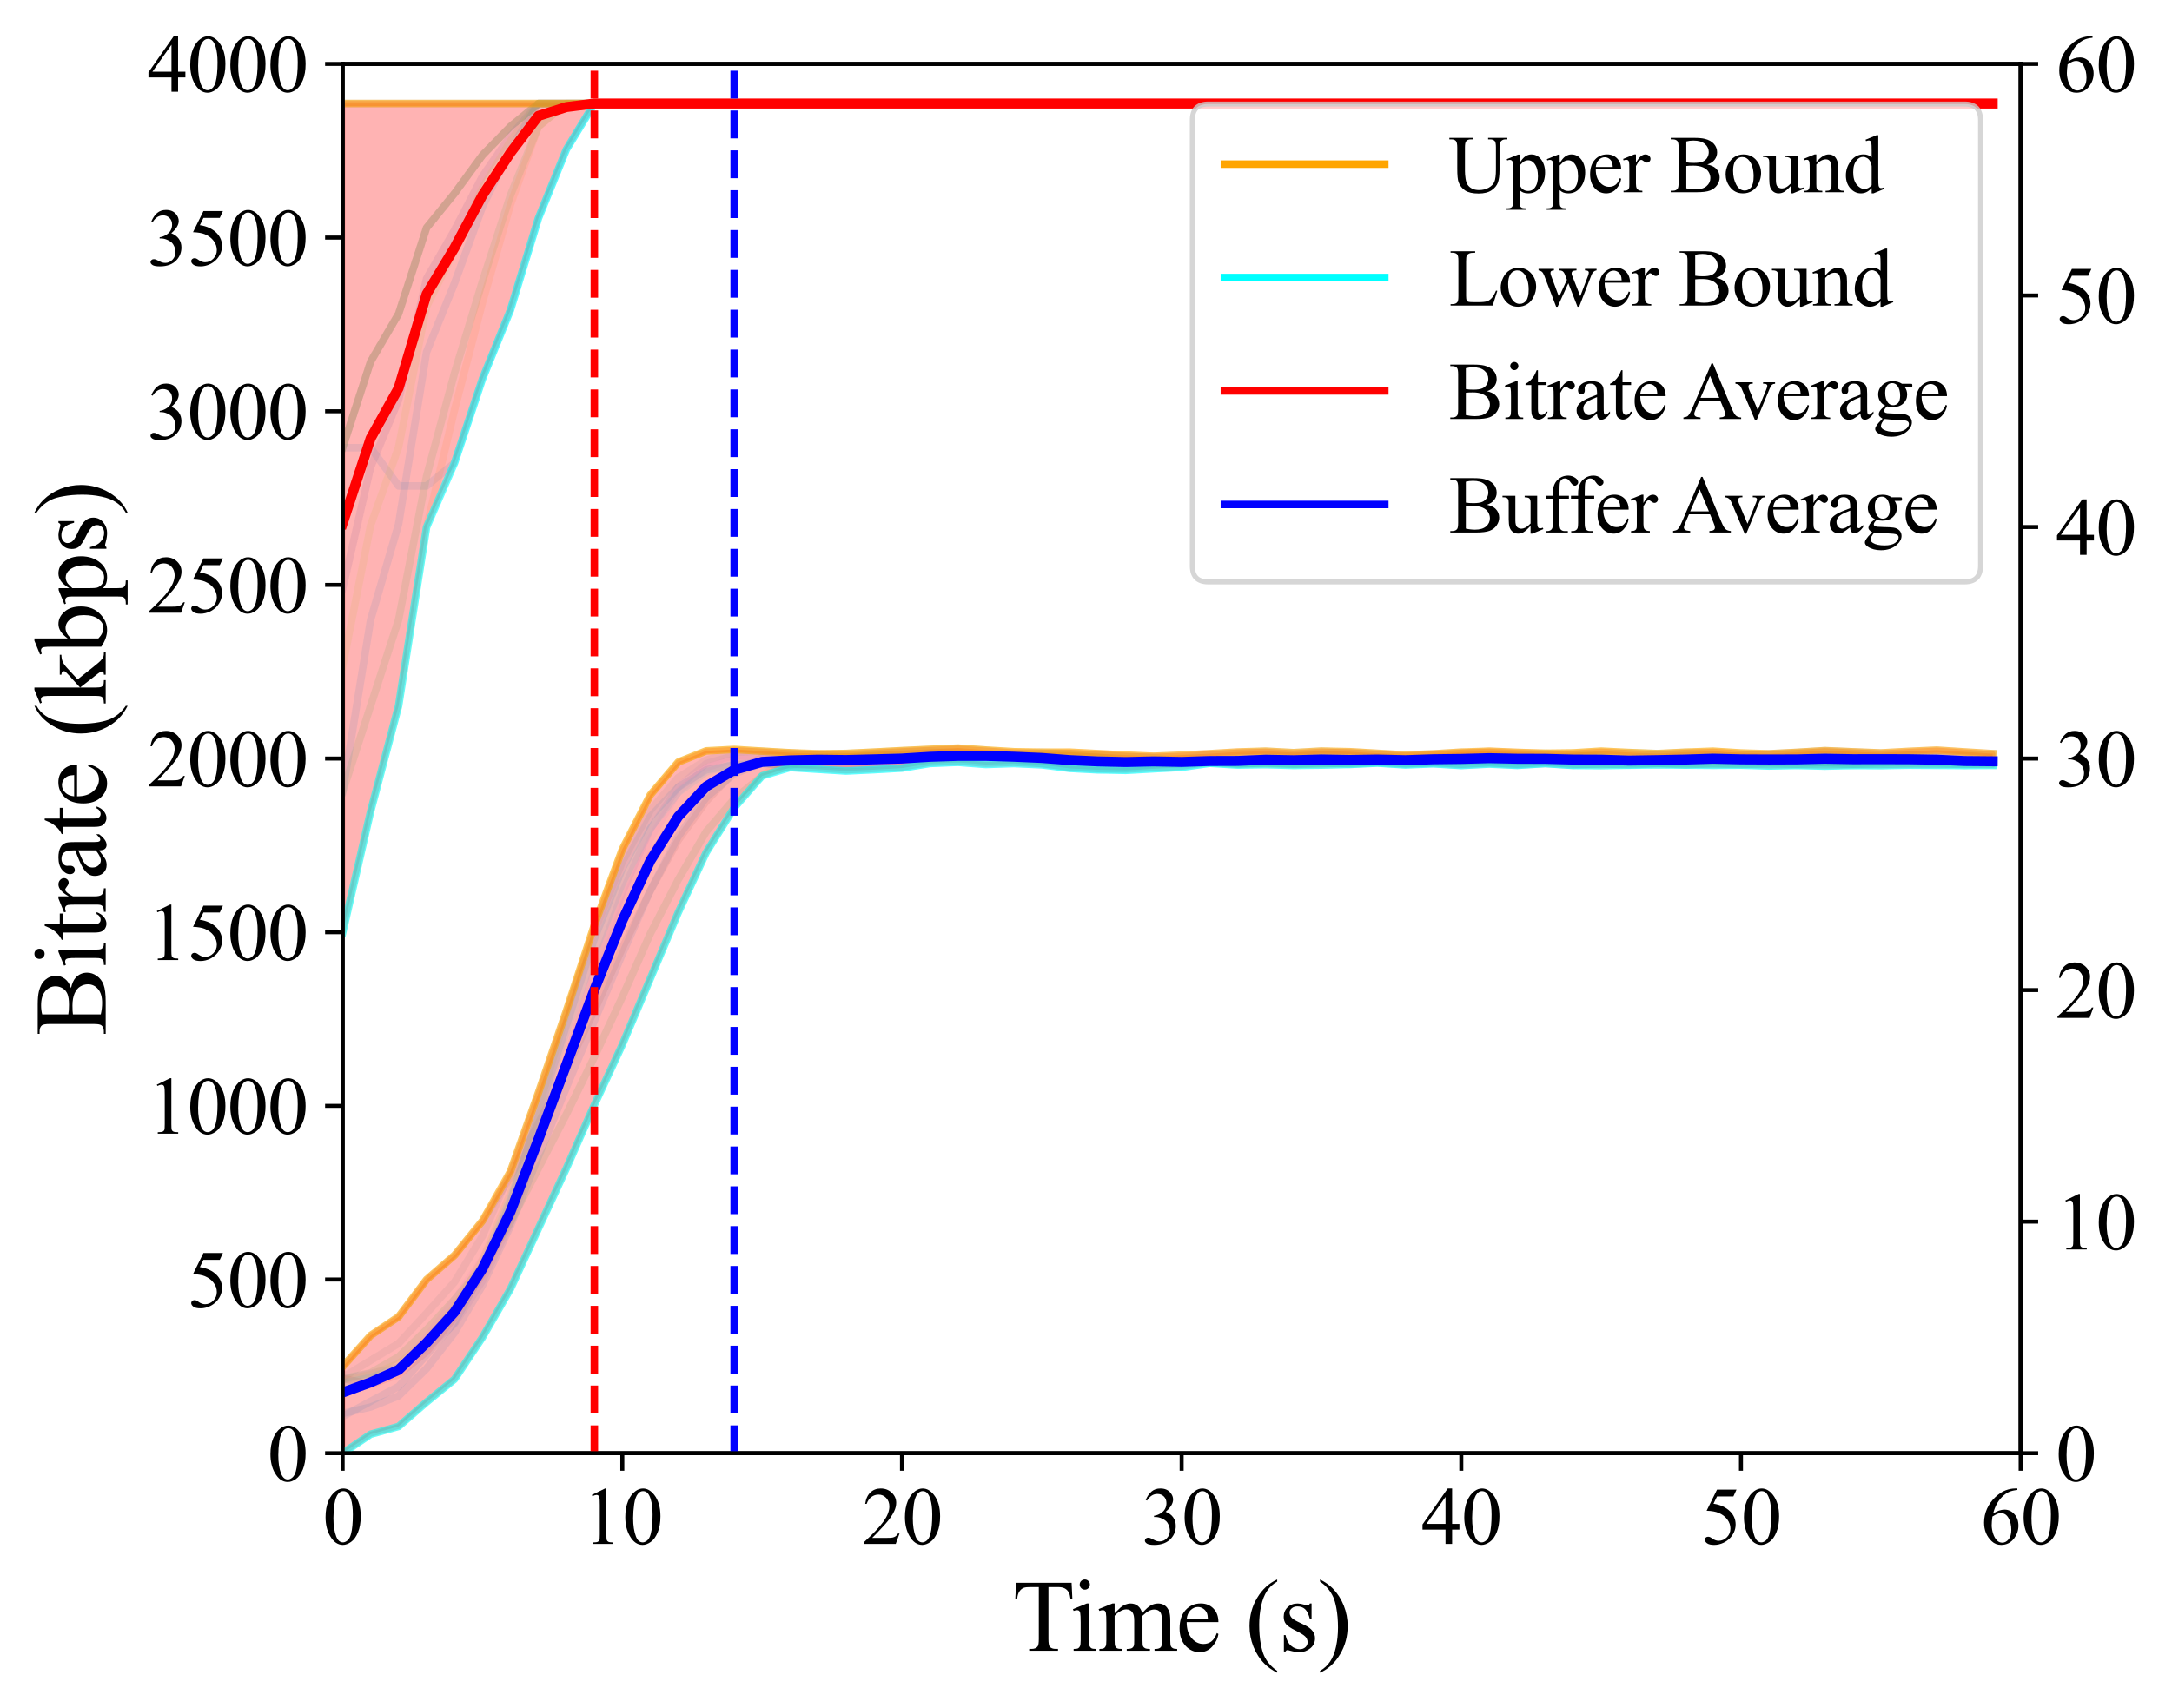 <?xml version="1.0" encoding="utf-8" standalone="no"?>
<!DOCTYPE svg PUBLIC "-//W3C//DTD SVG 1.1//EN"
  "http://www.w3.org/Graphics/SVG/1.1/DTD/svg11.dtd">
<svg xmlns:xlink="http://www.w3.org/1999/xlink" width="433.366pt" height="340.853pt" viewBox="0 0 433.366 340.853" xmlns="http://www.w3.org/2000/svg" version="1.1">
 <defs>
  <style type="text/css">*{stroke-linejoin: round; stroke-linecap: butt}</style>
 </defs>
 <g id="figure_1">
  <g id="patch_1">
   <path d="M 0 340.853 
L 433.366 340.853 
L 433.366 0 
L 0 0 
z
" style="fill: #ffffff"/>
  </g>
  <g id="axes_1">
   <g id="patch_2">
    <path d="M 68.366 289.955 
L 403.166 289.955 
L 403.166 12.755 
L 68.366 12.755 
z
" style="fill: #ffffff"/>
   </g>
   <g id="PolyCollection_1">
    <defs>
     <path id="m6d514e1ae7" d="M 68.366 -320.198 
L 68.366 -154.744 
L 73.946 -178.939 
L 79.526 -200.011 
L 85.106 -235.651 
L 90.686 -248.469 
L 96.266 -265.257 
L 101.846 -278.992 
L 107.426 -297.306 
L 113.006 -311.041 
L 118.586 -320.198 
L 124.166 -320.198 
L 129.746 -320.198 
L 135.326 -320.198 
L 140.906 -320.198 
L 146.486 -320.198 
L 152.066 -320.198 
L 157.646 -320.198 
L 163.226 -320.198 
L 168.806 -320.198 
L 174.386 -320.198 
L 179.966 -320.198 
L 185.546 -320.198 
L 191.126 -320.198 
L 196.706 -320.198 
L 202.286 -320.198 
L 207.866 -320.198 
L 213.446 -320.198 
L 219.026 -320.198 
L 224.606 -320.198 
L 230.186 -320.198 
L 235.766 -320.198 
L 241.346 -320.198 
L 246.926 -320.198 
L 252.506 -320.198 
L 258.086 -320.198 
L 263.666 -320.198 
L 269.246 -320.198 
L 274.826 -320.198 
L 280.406 -320.198 
L 285.986 -320.198 
L 291.566 -320.198 
L 297.146 -320.198 
L 302.726 -320.198 
L 308.306 -320.198 
L 313.886 -320.198 
L 319.466 -320.198 
L 325.046 -320.198 
L 330.626 -320.198 
L 336.206 -320.198 
L 341.786 -320.198 
L 347.366 -320.198 
L 352.946 -320.198 
L 358.526 -320.198 
L 364.106 -320.198 
L 369.686 -320.198 
L 375.266 -320.198 
L 380.846 -320.198 
L 386.426 -320.198 
L 392.006 -320.198 
L 397.586 -320.198 
L 397.586 -320.198 
L 397.586 -320.198 
L 392.006 -320.198 
L 386.426 -320.198 
L 380.846 -320.198 
L 375.266 -320.198 
L 369.686 -320.198 
L 364.106 -320.198 
L 358.526 -320.198 
L 352.946 -320.198 
L 347.366 -320.198 
L 341.786 -320.198 
L 336.206 -320.198 
L 330.626 -320.198 
L 325.046 -320.198 
L 319.466 -320.198 
L 313.886 -320.198 
L 308.306 -320.198 
L 302.726 -320.198 
L 297.146 -320.198 
L 291.566 -320.198 
L 285.986 -320.198 
L 280.406 -320.198 
L 274.826 -320.198 
L 269.246 -320.198 
L 263.666 -320.198 
L 258.086 -320.198 
L 252.506 -320.198 
L 246.926 -320.198 
L 241.346 -320.198 
L 235.766 -320.198 
L 230.186 -320.198 
L 224.606 -320.198 
L 219.026 -320.198 
L 213.446 -320.198 
L 207.866 -320.198 
L 202.286 -320.198 
L 196.706 -320.198 
L 191.126 -320.198 
L 185.546 -320.198 
L 179.966 -320.198 
L 174.386 -320.198 
L 168.806 -320.198 
L 163.226 -320.198 
L 157.646 -320.198 
L 152.066 -320.198 
L 146.486 -320.198 
L 140.906 -320.198 
L 135.326 -320.198 
L 129.746 -320.198 
L 124.166 -320.198 
L 118.586 -320.198 
L 113.006 -320.198 
L 107.426 -320.198 
L 101.846 -320.198 
L 96.266 -320.198 
L 90.686 -320.198 
L 85.106 -320.198 
L 79.526 -320.198 
L 73.946 -320.198 
L 68.366 -320.198 
z
" style="stroke: #ff0000; stroke-opacity: 0.3"/>
    </defs>
    <g clip-path="url(#p2ccfc77ec0)">
     <use xlink:href="#m6d514e1ae7" x="0" y="340.853" style="fill: #ff0000; fill-opacity: 0.3; stroke: #ff0000; stroke-opacity: 0.3"/>
    </g>
   </g>
   <g id="matplotlib.axis_1">
    <g id="xtick_1">
     <g id="line2d_1">
      <defs>
       <path id="m8a7b066663" d="M 0 0 
L 0 3.5 
" style="stroke: #000000; stroke-width: 0.8"/>
      </defs>
      <g>
       <use xlink:href="#m8a7b066663" x="68.366" y="289.955" style="stroke: #000000; stroke-width: 0.8"/>
      </g>
     </g>
     <g id="text_1">
      <!-- 0 -->
      <g transform="translate(64.366 308.065) scale(0.16 -0.16)">
       <defs>
        <path id="TimesNewRomanPSMT-30" d="M 231 2094 
Q 231 2819 450 3342 
Q 669 3866 1031 4122 
Q 1313 4325 1613 4325 
Q 2100 4325 2488 3828 
Q 2972 3213 2972 2159 
Q 2972 1422 2759 906 
Q 2547 391 2217 158 
Q 1888 -75 1581 -75 
Q 975 -75 572 641 
Q 231 1244 231 2094 
z
M 844 2016 
Q 844 1141 1059 588 
Q 1238 122 1591 122 
Q 1759 122 1940 273 
Q 2122 425 2216 781 
Q 2359 1319 2359 2297 
Q 2359 3022 2209 3506 
Q 2097 3866 1919 4016 
Q 1791 4119 1609 4119 
Q 1397 4119 1231 3928 
Q 1006 3669 925 3112 
Q 844 2556 844 2016 
z
" transform="scale(0.016)"/>
       </defs>
       <use xlink:href="#TimesNewRomanPSMT-30"/>
      </g>
     </g>
    </g>
    <g id="xtick_2">
     <g id="line2d_2">
      <g>
       <use xlink:href="#m8a7b066663" x="124.166" y="289.955" style="stroke: #000000; stroke-width: 0.8"/>
      </g>
     </g>
     <g id="text_2">
      <!-- 10 -->
      <g transform="translate(116.166 308.065) scale(0.16 -0.16)">
       <defs>
        <path id="TimesNewRomanPSMT-31" d="M 750 3822 
L 1781 4325 
L 1884 4325 
L 1884 747 
Q 1884 391 1914 303 
Q 1944 216 2037 169 
Q 2131 122 2419 116 
L 2419 0 
L 825 0 
L 825 116 
Q 1125 122 1212 167 
Q 1300 213 1334 289 
Q 1369 366 1369 747 
L 1369 3034 
Q 1369 3497 1338 3628 
Q 1316 3728 1258 3775 
Q 1200 3822 1119 3822 
Q 1003 3822 797 3725 
L 750 3822 
z
" transform="scale(0.016)"/>
       </defs>
       <use xlink:href="#TimesNewRomanPSMT-31"/>
       <use xlink:href="#TimesNewRomanPSMT-30" x="50"/>
      </g>
     </g>
    </g>
    <g id="xtick_3">
     <g id="line2d_3">
      <g>
       <use xlink:href="#m8a7b066663" x="179.966" y="289.955" style="stroke: #000000; stroke-width: 0.8"/>
      </g>
     </g>
     <g id="text_3">
      <!-- 20 -->
      <g transform="translate(171.966 308.065) scale(0.16 -0.16)">
       <defs>
        <path id="TimesNewRomanPSMT-32" d="M 2934 816 
L 2638 0 
L 138 0 
L 138 116 
Q 1241 1122 1691 1759 
Q 2141 2397 2141 2925 
Q 2141 3328 1894 3587 
Q 1647 3847 1303 3847 
Q 991 3847 742 3664 
Q 494 3481 375 3128 
L 259 3128 
Q 338 3706 661 4015 
Q 984 4325 1469 4325 
Q 1984 4325 2329 3994 
Q 2675 3663 2675 3213 
Q 2675 2891 2525 2569 
Q 2294 2063 1775 1497 
Q 997 647 803 472 
L 1909 472 
Q 2247 472 2383 497 
Q 2519 522 2628 598 
Q 2738 675 2819 816 
L 2934 816 
z
" transform="scale(0.016)"/>
       </defs>
       <use xlink:href="#TimesNewRomanPSMT-32"/>
       <use xlink:href="#TimesNewRomanPSMT-30" x="50"/>
      </g>
     </g>
    </g>
    <g id="xtick_4">
     <g id="line2d_4">
      <g>
       <use xlink:href="#m8a7b066663" x="235.766" y="289.955" style="stroke: #000000; stroke-width: 0.8"/>
      </g>
     </g>
     <g id="text_4">
      <!-- 30 -->
      <g transform="translate(227.766 308.065) scale(0.16 -0.16)">
       <defs>
        <path id="TimesNewRomanPSMT-33" d="M 325 3431 
Q 506 3859 782 4092 
Q 1059 4325 1472 4325 
Q 1981 4325 2253 3994 
Q 2459 3747 2459 3466 
Q 2459 3003 1878 2509 
Q 2269 2356 2469 2072 
Q 2669 1788 2669 1403 
Q 2669 853 2319 450 
Q 1863 -75 997 -75 
Q 569 -75 414 31 
Q 259 138 259 259 
Q 259 350 332 419 
Q 406 488 509 488 
Q 588 488 669 463 
Q 722 447 909 348 
Q 1097 250 1169 231 
Q 1284 197 1416 197 
Q 1734 197 1970 444 
Q 2206 691 2206 1028 
Q 2206 1275 2097 1509 
Q 2016 1684 1919 1775 
Q 1784 1900 1550 2001 
Q 1316 2103 1072 2103 
L 972 2103 
L 972 2197 
Q 1219 2228 1467 2375 
Q 1716 2522 1828 2728 
Q 1941 2934 1941 3181 
Q 1941 3503 1739 3701 
Q 1538 3900 1238 3900 
Q 753 3900 428 3381 
L 325 3431 
z
" transform="scale(0.016)"/>
       </defs>
       <use xlink:href="#TimesNewRomanPSMT-33"/>
       <use xlink:href="#TimesNewRomanPSMT-30" x="50"/>
      </g>
     </g>
    </g>
    <g id="xtick_5">
     <g id="line2d_5">
      <g>
       <use xlink:href="#m8a7b066663" x="291.566" y="289.955" style="stroke: #000000; stroke-width: 0.8"/>
      </g>
     </g>
     <g id="text_5">
      <!-- 40 -->
      <g transform="translate(283.566 308.065) scale(0.16 -0.16)">
       <defs>
        <path id="TimesNewRomanPSMT-34" d="M 2978 1563 
L 2978 1119 
L 2409 1119 
L 2409 0 
L 1894 0 
L 1894 1119 
L 100 1119 
L 100 1519 
L 2066 4325 
L 2409 4325 
L 2409 1563 
L 2978 1563 
z
M 1894 1563 
L 1894 3666 
L 406 1563 
L 1894 1563 
z
" transform="scale(0.016)"/>
       </defs>
       <use xlink:href="#TimesNewRomanPSMT-34"/>
       <use xlink:href="#TimesNewRomanPSMT-30" x="50"/>
      </g>
     </g>
    </g>
    <g id="xtick_6">
     <g id="line2d_6">
      <g>
       <use xlink:href="#m8a7b066663" x="347.366" y="289.955" style="stroke: #000000; stroke-width: 0.8"/>
      </g>
     </g>
     <g id="text_6">
      <!-- 50 -->
      <g transform="translate(339.366 308.065) scale(0.16 -0.16)">
       <defs>
        <path id="TimesNewRomanPSMT-35" d="M 2778 4238 
L 2534 3706 
L 1259 3706 
L 981 3138 
Q 1809 3016 2294 2522 
Q 2709 2097 2709 1522 
Q 2709 1188 2573 903 
Q 2438 619 2231 419 
Q 2025 219 1772 97 
Q 1413 -75 1034 -75 
Q 653 -75 479 54 
Q 306 184 306 341 
Q 306 428 378 495 
Q 450 563 559 563 
Q 641 563 702 538 
Q 763 513 909 409 
Q 1144 247 1384 247 
Q 1750 247 2026 523 
Q 2303 800 2303 1197 
Q 2303 1581 2056 1914 
Q 1809 2247 1375 2428 
Q 1034 2569 447 2591 
L 1259 4238 
L 2778 4238 
z
" transform="scale(0.016)"/>
       </defs>
       <use xlink:href="#TimesNewRomanPSMT-35"/>
       <use xlink:href="#TimesNewRomanPSMT-30" x="50"/>
      </g>
     </g>
    </g>
    <g id="xtick_7">
     <g id="line2d_7">
      <g>
       <use xlink:href="#m8a7b066663" x="403.166" y="289.955" style="stroke: #000000; stroke-width: 0.8"/>
      </g>
     </g>
     <g id="text_7">
      <!-- 60 -->
      <g transform="translate(395.166 308.065) scale(0.16 -0.16)">
       <defs>
        <path id="TimesNewRomanPSMT-36" d="M 2869 4325 
L 2869 4209 
Q 2456 4169 2195 4045 
Q 1934 3922 1679 3669 
Q 1425 3416 1258 3105 
Q 1091 2794 978 2366 
Q 1428 2675 1881 2675 
Q 2316 2675 2634 2325 
Q 2953 1975 2953 1425 
Q 2953 894 2631 456 
Q 2244 -75 1606 -75 
Q 1172 -75 869 213 
Q 275 772 275 1663 
Q 275 2231 503 2743 
Q 731 3256 1154 3653 
Q 1578 4050 1965 4187 
Q 2353 4325 2688 4325 
L 2869 4325 
z
M 925 2138 
Q 869 1716 869 1456 
Q 869 1156 980 804 
Q 1091 453 1309 247 
Q 1469 100 1697 100 
Q 1969 100 2183 356 
Q 2397 613 2397 1088 
Q 2397 1622 2184 2012 
Q 1972 2403 1581 2403 
Q 1463 2403 1327 2353 
Q 1191 2303 925 2138 
z
" transform="scale(0.016)"/>
       </defs>
       <use xlink:href="#TimesNewRomanPSMT-36"/>
       <use xlink:href="#TimesNewRomanPSMT-30" x="50"/>
      </g>
     </g>
    </g>
    <g id="text_8">
     <!-- Time (s) -->
     <g transform="translate(201.961 329.375) scale(0.2 -0.2)">
      <defs>
       <path id="TimesNewRomanPSMT-54" d="M 3703 4238 
L 3750 3244 
L 3631 3244 
Q 3597 3506 3538 3619 
Q 3441 3800 3280 3886 
Q 3119 3972 2856 3972 
L 2259 3972 
L 2259 734 
Q 2259 344 2344 247 
Q 2463 116 2709 116 
L 2856 116 
L 2856 0 
L 1059 0 
L 1059 116 
L 1209 116 
Q 1478 116 1591 278 
Q 1659 378 1659 734 
L 1659 3972 
L 1150 3972 
Q 853 3972 728 3928 
Q 566 3869 450 3700 
Q 334 3531 313 3244 
L 194 3244 
L 244 4238 
L 3703 4238 
z
" transform="scale(0.016)"/>
       <path id="TimesNewRomanPSMT-69" d="M 928 4444 
Q 1059 4444 1151 4351 
Q 1244 4259 1244 4128 
Q 1244 3997 1151 3903 
Q 1059 3809 928 3809 
Q 797 3809 703 3903 
Q 609 3997 609 4128 
Q 609 4259 701 4351 
Q 794 4444 928 4444 
z
M 1188 2947 
L 1188 647 
Q 1188 378 1227 289 
Q 1266 200 1342 156 
Q 1419 113 1622 113 
L 1622 0 
L 231 0 
L 231 113 
Q 441 113 512 153 
Q 584 194 626 287 
Q 669 381 669 647 
L 669 1750 
Q 669 2216 641 2353 
Q 619 2453 572 2492 
Q 525 2531 444 2531 
Q 356 2531 231 2484 
L 188 2597 
L 1050 2947 
L 1188 2947 
z
" transform="scale(0.016)"/>
       <path id="TimesNewRomanPSMT-6d" d="M 1050 2338 
Q 1363 2650 1419 2697 
Q 1559 2816 1721 2881 
Q 1884 2947 2044 2947 
Q 2313 2947 2506 2790 
Q 2700 2634 2766 2338 
Q 3088 2713 3309 2830 
Q 3531 2947 3766 2947 
Q 3994 2947 4170 2830 
Q 4347 2713 4450 2447 
Q 4519 2266 4519 1878 
L 4519 647 
Q 4519 378 4559 278 
Q 4591 209 4675 161 
Q 4759 113 4950 113 
L 4950 0 
L 3538 0 
L 3538 113 
L 3597 113 
Q 3781 113 3884 184 
Q 3956 234 3988 344 
Q 4000 397 4000 647 
L 4000 1878 
Q 4000 2228 3916 2372 
Q 3794 2572 3525 2572 
Q 3359 2572 3192 2489 
Q 3025 2406 2788 2181 
L 2781 2147 
L 2788 2013 
L 2788 647 
Q 2788 353 2820 281 
Q 2853 209 2943 161 
Q 3034 113 3253 113 
L 3253 0 
L 1806 0 
L 1806 113 
Q 2044 113 2133 169 
Q 2222 225 2256 338 
Q 2272 391 2272 647 
L 2272 1878 
Q 2272 2228 2169 2381 
Q 2031 2581 1784 2581 
Q 1616 2581 1450 2491 
Q 1191 2353 1050 2181 
L 1050 647 
Q 1050 366 1089 281 
Q 1128 197 1204 155 
Q 1281 113 1516 113 
L 1516 0 
L 100 0 
L 100 113 
Q 297 113 375 155 
Q 453 197 493 289 
Q 534 381 534 647 
L 534 1741 
Q 534 2213 506 2350 
Q 484 2453 437 2492 
Q 391 2531 309 2531 
Q 222 2531 100 2484 
L 53 2597 
L 916 2947 
L 1050 2947 
L 1050 2338 
z
" transform="scale(0.016)"/>
       <path id="TimesNewRomanPSMT-65" d="M 681 1784 
Q 678 1147 991 784 
Q 1303 422 1725 422 
Q 2006 422 2214 576 
Q 2422 731 2563 1106 
L 2659 1044 
Q 2594 616 2278 264 
Q 1963 -88 1488 -88 
Q 972 -88 605 314 
Q 238 716 238 1394 
Q 238 2128 614 2539 
Q 991 2950 1559 2950 
Q 2041 2950 2350 2633 
Q 2659 2316 2659 1784 
L 681 1784 
z
M 681 1966 
L 2006 1966 
Q 1991 2241 1941 2353 
Q 1863 2528 1708 2628 
Q 1553 2728 1384 2728 
Q 1125 2728 920 2526 
Q 716 2325 681 1966 
z
" transform="scale(0.016)"/>
       <path id="TimesNewRomanPSMT-20" transform="scale(0.016)"/>
       <path id="TimesNewRomanPSMT-28" d="M 1988 -1253 
L 1988 -1369 
Q 1516 -1131 1200 -813 
Q 750 -359 506 256 
Q 263 872 263 1534 
Q 263 2503 741 3301 
Q 1219 4100 1988 4444 
L 1988 4313 
Q 1603 4100 1356 3731 
Q 1109 3363 987 2797 
Q 866 2231 866 1616 
Q 866 947 969 400 
Q 1050 -31 1165 -292 
Q 1281 -553 1476 -793 
Q 1672 -1034 1988 -1253 
z
" transform="scale(0.016)"/>
       <path id="TimesNewRomanPSMT-73" d="M 2050 2947 
L 2050 1972 
L 1947 1972 
Q 1828 2431 1642 2597 
Q 1456 2763 1169 2763 
Q 950 2763 815 2647 
Q 681 2531 681 2391 
Q 681 2216 781 2091 
Q 878 1963 1175 1819 
L 1631 1597 
Q 2266 1288 2266 781 
Q 2266 391 1970 151 
Q 1675 -88 1309 -88 
Q 1047 -88 709 6 
Q 606 38 541 38 
Q 469 38 428 -44 
L 325 -44 
L 325 978 
L 428 978 
Q 516 541 762 319 
Q 1009 97 1316 97 
Q 1531 97 1667 223 
Q 1803 350 1803 528 
Q 1803 744 1651 891 
Q 1500 1038 1047 1263 
Q 594 1488 453 1669 
Q 313 1847 313 2119 
Q 313 2472 555 2709 
Q 797 2947 1181 2947 
Q 1350 2947 1591 2875 
Q 1750 2828 1803 2828 
Q 1853 2828 1881 2850 
Q 1909 2872 1947 2947 
L 2050 2947 
z
" transform="scale(0.016)"/>
       <path id="TimesNewRomanPSMT-29" d="M 144 4313 
L 144 4444 
Q 619 4209 934 3891 
Q 1381 3434 1625 2820 
Q 1869 2206 1869 1541 
Q 1869 572 1392 -226 
Q 916 -1025 144 -1369 
L 144 -1253 
Q 528 -1038 776 -670 
Q 1025 -303 1145 264 
Q 1266 831 1266 1447 
Q 1266 2113 1163 2663 
Q 1084 3094 967 3353 
Q 850 3613 656 3853 
Q 463 4094 144 4313 
z
" transform="scale(0.016)"/>
      </defs>
      <use xlink:href="#TimesNewRomanPSMT-54"/>
      <use xlink:href="#TimesNewRomanPSMT-69" x="57.584"/>
      <use xlink:href="#TimesNewRomanPSMT-6d" x="85.367"/>
      <use xlink:href="#TimesNewRomanPSMT-65" x="163.15"/>
      <use xlink:href="#TimesNewRomanPSMT-20" x="207.535"/>
      <use xlink:href="#TimesNewRomanPSMT-28" x="232.535"/>
      <use xlink:href="#TimesNewRomanPSMT-73" x="265.836"/>
      <use xlink:href="#TimesNewRomanPSMT-29" x="304.752"/>
     </g>
    </g>
   </g>
   <g id="matplotlib.axis_2">
    <g id="ytick_1">
     <g id="line2d_8">
      <defs>
       <path id="md6cb50b68c" d="M 0 0 
L -3.5 0 
" style="stroke: #000000; stroke-width: 0.8"/>
      </defs>
      <g>
       <use xlink:href="#md6cb50b68c" x="68.366" y="289.955" style="stroke: #000000; stroke-width: 0.8"/>
      </g>
     </g>
     <g id="text_9">
      <!-- 0 -->
      <g transform="translate(53.366 295.51) scale(0.16 -0.16)">
       <use xlink:href="#TimesNewRomanPSMT-30"/>
      </g>
     </g>
    </g>
    <g id="ytick_2">
     <g id="line2d_9">
      <g>
       <use xlink:href="#md6cb50b68c" x="68.366" y="255.305" style="stroke: #000000; stroke-width: 0.8"/>
      </g>
     </g>
     <g id="text_10">
      <!-- 500 -->
      <g transform="translate(37.366 260.86) scale(0.16 -0.16)">
       <use xlink:href="#TimesNewRomanPSMT-35"/>
       <use xlink:href="#TimesNewRomanPSMT-30" x="50"/>
       <use xlink:href="#TimesNewRomanPSMT-30" x="100"/>
      </g>
     </g>
    </g>
    <g id="ytick_3">
     <g id="line2d_10">
      <g>
       <use xlink:href="#md6cb50b68c" x="68.366" y="220.655" style="stroke: #000000; stroke-width: 0.8"/>
      </g>
     </g>
     <g id="text_11">
      <!-- 1000 -->
      <g transform="translate(29.366 226.21) scale(0.16 -0.16)">
       <use xlink:href="#TimesNewRomanPSMT-31"/>
       <use xlink:href="#TimesNewRomanPSMT-30" x="50"/>
       <use xlink:href="#TimesNewRomanPSMT-30" x="100"/>
       <use xlink:href="#TimesNewRomanPSMT-30" x="150"/>
      </g>
     </g>
    </g>
    <g id="ytick_4">
     <g id="line2d_11">
      <g>
       <use xlink:href="#md6cb50b68c" x="68.366" y="186.005" style="stroke: #000000; stroke-width: 0.8"/>
      </g>
     </g>
     <g id="text_12">
      <!-- 1500 -->
      <g transform="translate(29.366 191.56) scale(0.16 -0.16)">
       <use xlink:href="#TimesNewRomanPSMT-31"/>
       <use xlink:href="#TimesNewRomanPSMT-35" x="50"/>
       <use xlink:href="#TimesNewRomanPSMT-30" x="100"/>
       <use xlink:href="#TimesNewRomanPSMT-30" x="150"/>
      </g>
     </g>
    </g>
    <g id="ytick_5">
     <g id="line2d_12">
      <g>
       <use xlink:href="#md6cb50b68c" x="68.366" y="151.355" style="stroke: #000000; stroke-width: 0.8"/>
      </g>
     </g>
     <g id="text_13">
      <!-- 2000 -->
      <g transform="translate(29.366 156.91) scale(0.16 -0.16)">
       <use xlink:href="#TimesNewRomanPSMT-32"/>
       <use xlink:href="#TimesNewRomanPSMT-30" x="50"/>
       <use xlink:href="#TimesNewRomanPSMT-30" x="100"/>
       <use xlink:href="#TimesNewRomanPSMT-30" x="150"/>
      </g>
     </g>
    </g>
    <g id="ytick_6">
     <g id="line2d_13">
      <g>
       <use xlink:href="#md6cb50b68c" x="68.366" y="116.705" style="stroke: #000000; stroke-width: 0.8"/>
      </g>
     </g>
     <g id="text_14">
      <!-- 2500 -->
      <g transform="translate(29.366 122.26) scale(0.16 -0.16)">
       <use xlink:href="#TimesNewRomanPSMT-32"/>
       <use xlink:href="#TimesNewRomanPSMT-35" x="50"/>
       <use xlink:href="#TimesNewRomanPSMT-30" x="100"/>
       <use xlink:href="#TimesNewRomanPSMT-30" x="150"/>
      </g>
     </g>
    </g>
    <g id="ytick_7">
     <g id="line2d_14">
      <g>
       <use xlink:href="#md6cb50b68c" x="68.366" y="82.055" style="stroke: #000000; stroke-width: 0.8"/>
      </g>
     </g>
     <g id="text_15">
      <!-- 3000 -->
      <g transform="translate(29.366 87.61) scale(0.16 -0.16)">
       <use xlink:href="#TimesNewRomanPSMT-33"/>
       <use xlink:href="#TimesNewRomanPSMT-30" x="50"/>
       <use xlink:href="#TimesNewRomanPSMT-30" x="100"/>
       <use xlink:href="#TimesNewRomanPSMT-30" x="150"/>
      </g>
     </g>
    </g>
    <g id="ytick_8">
     <g id="line2d_15">
      <g>
       <use xlink:href="#md6cb50b68c" x="68.366" y="47.405" style="stroke: #000000; stroke-width: 0.8"/>
      </g>
     </g>
     <g id="text_16">
      <!-- 3500 -->
      <g transform="translate(29.366 52.96) scale(0.16 -0.16)">
       <use xlink:href="#TimesNewRomanPSMT-33"/>
       <use xlink:href="#TimesNewRomanPSMT-35" x="50"/>
       <use xlink:href="#TimesNewRomanPSMT-30" x="100"/>
       <use xlink:href="#TimesNewRomanPSMT-30" x="150"/>
      </g>
     </g>
    </g>
    <g id="ytick_9">
     <g id="line2d_16">
      <g>
       <use xlink:href="#md6cb50b68c" x="68.366" y="12.755" style="stroke: #000000; stroke-width: 0.8"/>
      </g>
     </g>
     <g id="text_17">
      <!-- 4000 -->
      <g transform="translate(29.366 18.31) scale(0.16 -0.16)">
       <use xlink:href="#TimesNewRomanPSMT-34"/>
       <use xlink:href="#TimesNewRomanPSMT-30" x="50"/>
       <use xlink:href="#TimesNewRomanPSMT-30" x="100"/>
       <use xlink:href="#TimesNewRomanPSMT-30" x="150"/>
      </g>
     </g>
    </g>
    <g id="text_18">
     <!-- Bitrate (kbps) -->
     <g transform="translate(21.087 206.619) rotate(-90) scale(0.2 -0.2)">
      <defs>
       <path id="TimesNewRomanPSMT-42" d="M 2956 2163 
Q 3397 2069 3616 1863 
Q 3919 1575 3919 1159 
Q 3919 844 3719 555 
Q 3519 266 3170 133 
Q 2822 0 2106 0 
L 106 0 
L 106 116 
L 266 116 
Q 531 116 647 284 
Q 719 394 719 750 
L 719 3488 
Q 719 3881 628 3984 
Q 506 4122 266 4122 
L 106 4122 
L 106 4238 
L 1938 4238 
Q 2450 4238 2759 4163 
Q 3228 4050 3475 3764 
Q 3722 3478 3722 3106 
Q 3722 2788 3528 2536 
Q 3334 2284 2956 2163 
z
M 1319 2331 
Q 1434 2309 1582 2298 
Q 1731 2288 1909 2288 
Q 2366 2288 2595 2386 
Q 2825 2484 2947 2687 
Q 3069 2891 3069 3131 
Q 3069 3503 2766 3765 
Q 2463 4028 1881 4028 
Q 1569 4028 1319 3959 
L 1319 2331 
z
M 1319 306 
Q 1681 222 2034 222 
Q 2600 222 2897 476 
Q 3194 731 3194 1106 
Q 3194 1353 3059 1581 
Q 2925 1809 2622 1940 
Q 2319 2072 1872 2072 
Q 1678 2072 1540 2065 
Q 1403 2059 1319 2044 
L 1319 306 
z
" transform="scale(0.016)"/>
       <path id="TimesNewRomanPSMT-74" d="M 1031 3803 
L 1031 2863 
L 1700 2863 
L 1700 2644 
L 1031 2644 
L 1031 788 
Q 1031 509 1111 412 
Q 1191 316 1316 316 
Q 1419 316 1516 380 
Q 1613 444 1666 569 
L 1788 569 
Q 1678 263 1478 108 
Q 1278 -47 1066 -47 
Q 922 -47 784 33 
Q 647 113 581 261 
Q 516 409 516 719 
L 516 2644 
L 63 2644 
L 63 2747 
Q 234 2816 414 2980 
Q 594 3144 734 3369 
Q 806 3488 934 3803 
L 1031 3803 
z
" transform="scale(0.016)"/>
       <path id="TimesNewRomanPSMT-72" d="M 1038 2947 
L 1038 2303 
Q 1397 2947 1775 2947 
Q 1947 2947 2059 2842 
Q 2172 2738 2172 2600 
Q 2172 2478 2090 2393 
Q 2009 2309 1897 2309 
Q 1788 2309 1652 2417 
Q 1516 2525 1450 2525 
Q 1394 2525 1328 2463 
Q 1188 2334 1038 2041 
L 1038 669 
Q 1038 431 1097 309 
Q 1138 225 1241 169 
Q 1344 113 1538 113 
L 1538 0 
L 72 0 
L 72 113 
Q 291 113 397 181 
Q 475 231 506 341 
Q 522 394 522 644 
L 522 1753 
Q 522 2253 501 2348 
Q 481 2444 426 2487 
Q 372 2531 291 2531 
Q 194 2531 72 2484 
L 41 2597 
L 906 2947 
L 1038 2947 
z
" transform="scale(0.016)"/>
       <path id="TimesNewRomanPSMT-61" d="M 1822 413 
Q 1381 72 1269 19 
Q 1100 -59 909 -59 
Q 613 -59 420 144 
Q 228 347 228 678 
Q 228 888 322 1041 
Q 450 1253 767 1440 
Q 1084 1628 1822 1897 
L 1822 2009 
Q 1822 2438 1686 2597 
Q 1550 2756 1291 2756 
Q 1094 2756 978 2650 
Q 859 2544 859 2406 
L 866 2225 
Q 866 2081 792 2003 
Q 719 1925 600 1925 
Q 484 1925 411 2006 
Q 338 2088 338 2228 
Q 338 2497 613 2722 
Q 888 2947 1384 2947 
Q 1766 2947 2009 2819 
Q 2194 2722 2281 2516 
Q 2338 2381 2338 1966 
L 2338 994 
Q 2338 584 2353 492 
Q 2369 400 2405 369 
Q 2441 338 2488 338 
Q 2538 338 2575 359 
Q 2641 400 2828 588 
L 2828 413 
Q 2478 -56 2159 -56 
Q 2006 -56 1915 50 
Q 1825 156 1822 413 
z
M 1822 616 
L 1822 1706 
Q 1350 1519 1213 1441 
Q 966 1303 859 1153 
Q 753 1003 753 825 
Q 753 600 887 451 
Q 1022 303 1197 303 
Q 1434 303 1822 616 
z
" transform="scale(0.016)"/>
       <path id="TimesNewRomanPSMT-6b" d="M 1047 4444 
L 1047 1597 
L 1775 2259 
Q 2006 2472 2044 2528 
Q 2069 2566 2069 2603 
Q 2069 2666 2017 2711 
Q 1966 2756 1847 2763 
L 1847 2863 
L 3091 2863 
L 3091 2763 
Q 2834 2756 2664 2684 
Q 2494 2613 2291 2428 
L 1556 1750 
L 2291 822 
Q 2597 438 2703 334 
Q 2853 188 2966 144 
Q 3044 113 3238 113 
L 3238 0 
L 1847 0 
L 1847 113 
Q 1966 116 2008 148 
Q 2050 181 2050 241 
Q 2050 313 1925 472 
L 1047 1594 
L 1047 644 
Q 1047 366 1086 278 
Q 1125 191 1197 153 
Q 1269 116 1509 113 
L 1509 0 
L 53 0 
L 53 113 
Q 272 113 381 166 
Q 447 200 481 272 
Q 528 375 528 628 
L 528 3234 
Q 528 3731 506 3842 
Q 484 3953 434 3995 
Q 384 4038 303 4038 
Q 238 4038 106 3984 
L 53 4094 
L 903 4444 
L 1047 4444 
z
" transform="scale(0.016)"/>
       <path id="TimesNewRomanPSMT-62" d="M 984 2369 
Q 1400 2947 1881 2947 
Q 2322 2947 2650 2570 
Q 2978 2194 2978 1541 
Q 2978 778 2472 313 
Q 2038 -88 1503 -88 
Q 1253 -88 995 3 
Q 738 94 469 275 
L 469 3241 
Q 469 3728 445 3840 
Q 422 3953 372 3993 
Q 322 4034 247 4034 
Q 159 4034 28 3984 
L -16 4094 
L 844 4444 
L 984 4444 
L 984 2369 
z
M 984 2169 
L 984 456 
Q 1144 300 1314 220 
Q 1484 141 1663 141 
Q 1947 141 2192 453 
Q 2438 766 2438 1363 
Q 2438 1913 2192 2208 
Q 1947 2503 1634 2503 
Q 1469 2503 1303 2419 
Q 1178 2356 984 2169 
z
" transform="scale(0.016)"/>
       <path id="TimesNewRomanPSMT-70" d="M -6 2578 
L 875 2934 
L 994 2934 
L 994 2266 
Q 1216 2644 1439 2795 
Q 1663 2947 1909 2947 
Q 2341 2947 2628 2609 
Q 2981 2197 2981 1534 
Q 2981 794 2556 309 
Q 2206 -88 1675 -88 
Q 1444 -88 1275 -22 
Q 1150 25 994 166 
L 994 -706 
Q 994 -1000 1030 -1079 
Q 1066 -1159 1155 -1206 
Q 1244 -1253 1478 -1253 
L 1478 -1369 
L -22 -1369 
L -22 -1253 
L 56 -1253 
Q 228 -1256 350 -1188 
Q 409 -1153 442 -1076 
Q 475 -1000 475 -688 
L 475 2019 
Q 475 2297 450 2372 
Q 425 2447 370 2484 
Q 316 2522 222 2522 
Q 147 2522 31 2478 
L -6 2578 
z
M 994 2081 
L 994 1013 
Q 994 666 1022 556 
Q 1066 375 1236 237 
Q 1406 100 1666 100 
Q 1978 100 2172 344 
Q 2425 663 2425 1241 
Q 2425 1897 2138 2250 
Q 1938 2494 1663 2494 
Q 1513 2494 1366 2419 
Q 1253 2363 994 2081 
z
" transform="scale(0.016)"/>
      </defs>
      <use xlink:href="#TimesNewRomanPSMT-42"/>
      <use xlink:href="#TimesNewRomanPSMT-69" x="66.699"/>
      <use xlink:href="#TimesNewRomanPSMT-74" x="94.482"/>
      <use xlink:href="#TimesNewRomanPSMT-72" x="122.266"/>
      <use xlink:href="#TimesNewRomanPSMT-61" x="155.566"/>
      <use xlink:href="#TimesNewRomanPSMT-74" x="199.951"/>
      <use xlink:href="#TimesNewRomanPSMT-65" x="227.734"/>
      <use xlink:href="#TimesNewRomanPSMT-20" x="272.119"/>
      <use xlink:href="#TimesNewRomanPSMT-28" x="297.119"/>
      <use xlink:href="#TimesNewRomanPSMT-6b" x="330.42"/>
      <use xlink:href="#TimesNewRomanPSMT-62" x="380.42"/>
      <use xlink:href="#TimesNewRomanPSMT-70" x="430.42"/>
      <use xlink:href="#TimesNewRomanPSMT-73" x="480.42"/>
      <use xlink:href="#TimesNewRomanPSMT-29" x="519.336"/>
     </g>
    </g>
   </g>
   <g id="line2d_17">
    <path d="M 68.366 89.332 
L 73.946 89.332 
L 79.526 96.962 
L 85.106 96.962 
L 90.686 92.384 
L 96.266 75.596 
L 101.846 61.861 
L 107.426 43.547 
L 113.006 29.812 
L 118.586 20.655 
L 124.166 20.655 
L 129.746 20.655 
L 135.326 20.655 
L 140.906 20.655 
L 146.486 20.655 
L 152.066 20.655 
L 157.646 20.655 
L 163.226 20.655 
L 168.806 20.655 
L 174.386 20.655 
L 179.966 20.655 
L 185.546 20.655 
L 191.126 20.655 
L 196.706 20.655 
L 202.286 20.655 
L 207.866 20.655 
L 213.446 20.655 
L 219.026 20.655 
L 224.606 20.655 
L 230.186 20.655 
L 235.766 20.655 
L 241.346 20.655 
L 246.926 20.655 
L 252.506 20.655 
L 258.086 20.655 
L 263.666 20.655 
L 269.246 20.655 
L 274.826 20.655 
L 280.406 20.655 
L 285.986 20.655 
L 291.566 20.655 
L 297.146 20.655 
L 302.726 20.655 
L 308.306 20.655 
L 313.886 20.655 
L 319.466 20.655 
L 325.046 20.655 
L 330.626 20.655 
L 336.206 20.655 
L 341.786 20.655 
L 347.366 20.655 
L 352.946 20.655 
L 358.526 20.655 
L 364.106 20.655 
L 369.686 20.655 
L 375.266 20.655 
L 380.846 20.655 
L 386.426 20.655 
L 392.006 20.655 
L 397.586 20.655 
" clip-path="url(#p2ccfc77ec0)" style="fill: none; stroke: #1f77b4; stroke-opacity: 0.1; stroke-width: 1.5; stroke-linecap: square"/>
   </g>
   <g id="line2d_18">
    <path d="M 68.366 89.332 
L 73.946 72.162 
L 79.526 62.624 
L 85.106 45.455 
L 90.686 38.587 
L 96.266 30.957 
L 101.846 25.234 
L 107.426 20.655 
L 113.006 20.655 
L 118.586 20.655 
L 124.166 20.655 
L 129.746 20.655 
L 135.326 20.655 
L 140.906 20.655 
L 146.486 20.655 
L 152.066 20.655 
L 157.646 20.655 
L 163.226 20.655 
L 168.806 20.655 
L 174.386 20.655 
L 179.966 20.655 
L 185.546 20.655 
L 191.126 20.655 
L 196.706 20.655 
L 202.286 20.655 
L 207.866 20.655 
L 213.446 20.655 
L 219.026 20.655 
L 224.606 20.655 
L 230.186 20.655 
L 235.766 20.655 
L 241.346 20.655 
L 246.926 20.655 
L 252.506 20.655 
L 258.086 20.655 
L 263.666 20.655 
L 269.246 20.655 
L 274.826 20.655 
L 280.406 20.655 
L 285.986 20.655 
L 291.566 20.655 
L 297.146 20.655 
L 302.726 20.655 
L 308.306 20.655 
L 313.886 20.655 
L 319.466 20.655 
L 325.046 20.655 
L 330.626 20.655 
L 336.206 20.655 
L 341.786 20.655 
L 347.366 20.655 
L 352.946 20.655 
L 358.526 20.655 
L 364.106 20.655 
L 369.686 20.655 
L 375.266 20.655 
L 380.846 20.655 
L 386.426 20.655 
L 392.006 20.655 
L 397.586 20.655 
" clip-path="url(#p2ccfc77ec0)" style="fill: none; stroke: #ff7f0e; stroke-opacity: 0.1; stroke-width: 1.5; stroke-linecap: square"/>
   </g>
   <g id="line2d_19">
    <path d="M 68.366 158.008 
L 73.946 140.839 
L 79.526 123.67 
L 85.106 95.055 
L 90.686 74.452 
L 96.266 56.138 
L 101.846 38.969 
L 107.426 25.234 
L 113.006 20.655 
L 118.586 20.655 
L 124.166 20.655 
L 129.746 20.655 
L 135.326 20.655 
L 140.906 20.655 
L 146.486 20.655 
L 152.066 20.655 
L 157.646 20.655 
L 163.226 20.655 
L 168.806 20.655 
L 174.386 20.655 
L 179.966 20.655 
L 185.546 20.655 
L 191.126 20.655 
L 196.706 20.655 
L 202.286 20.655 
L 207.866 20.655 
L 213.446 20.655 
L 219.026 20.655 
L 224.606 20.655 
L 230.186 20.655 
L 235.766 20.655 
L 241.346 20.655 
L 246.926 20.655 
L 252.506 20.655 
L 258.086 20.655 
L 263.666 20.655 
L 269.246 20.655 
L 274.826 20.655 
L 280.406 20.655 
L 285.986 20.655 
L 291.566 20.655 
L 297.146 20.655 
L 302.726 20.655 
L 308.306 20.655 
L 313.886 20.655 
L 319.466 20.655 
L 325.046 20.655 
L 330.626 20.655 
L 336.206 20.655 
L 341.786 20.655 
L 347.366 20.655 
L 352.946 20.655 
L 358.526 20.655 
L 364.106 20.655 
L 369.686 20.655 
L 375.266 20.655 
L 380.846 20.655 
L 386.426 20.655 
L 392.006 20.655 
L 397.586 20.655 
" clip-path="url(#p2ccfc77ec0)" style="fill: none; stroke: #2ca02c; stroke-opacity: 0.1; stroke-width: 1.5; stroke-linecap: square"/>
   </g>
   <g id="line2d_20">
    <path d="M 68.366 89.332 
L 73.946 72.162 
L 79.526 62.624 
L 85.106 45.455 
L 90.686 38.587 
L 96.266 30.957 
L 101.846 25.234 
L 107.426 20.655 
L 113.006 20.655 
L 118.586 20.655 
L 124.166 20.655 
L 129.746 20.655 
L 135.326 20.655 
L 140.906 20.655 
L 146.486 20.655 
L 152.066 20.655 
L 157.646 20.655 
L 163.226 20.655 
L 168.806 20.655 
L 174.386 20.655 
L 179.966 20.655 
L 185.546 20.655 
L 191.126 20.655 
L 196.706 20.655 
L 202.286 20.655 
L 207.866 20.655 
L 213.446 20.655 
L 219.026 20.655 
L 224.606 20.655 
L 230.186 20.655 
L 235.766 20.655 
L 241.346 20.655 
L 246.926 20.655 
L 252.506 20.655 
L 258.086 20.655 
L 263.666 20.655 
L 269.246 20.655 
L 274.826 20.655 
L 280.406 20.655 
L 285.986 20.655 
L 291.566 20.655 
L 297.146 20.655 
L 302.726 20.655 
L 308.306 20.655 
L 313.886 20.655 
L 319.466 20.655 
L 325.046 20.655 
L 330.626 20.655 
L 336.206 20.655 
L 341.786 20.655 
L 347.366 20.655 
L 352.946 20.655 
L 358.526 20.655 
L 364.106 20.655 
L 369.686 20.655 
L 375.266 20.655 
L 380.846 20.655 
L 386.426 20.655 
L 392.006 20.655 
L 397.586 20.655 
" clip-path="url(#p2ccfc77ec0)" style="fill: none; stroke: #d62728; stroke-opacity: 0.1; stroke-width: 1.5; stroke-linecap: square"/>
   </g>
   <g id="line2d_21">
    <path d="M 68.366 20.655 
L 73.946 20.655 
L 79.526 20.655 
L 85.106 20.655 
L 90.686 20.655 
L 96.266 20.655 
L 101.846 20.655 
L 107.426 20.655 
L 113.006 20.655 
L 118.586 20.655 
L 124.166 20.655 
L 129.746 20.655 
L 135.326 20.655 
L 140.906 20.655 
L 146.486 20.655 
L 152.066 20.655 
L 157.646 20.655 
L 163.226 20.655 
L 168.806 20.655 
L 174.386 20.655 
L 179.966 20.655 
L 185.546 20.655 
L 191.126 20.655 
L 196.706 20.655 
L 202.286 20.655 
L 207.866 20.655 
L 213.446 20.655 
L 219.026 20.655 
L 224.606 20.655 
L 230.186 20.655 
L 235.766 20.655 
L 241.346 20.655 
L 246.926 20.655 
L 252.506 20.655 
L 258.086 20.655 
L 263.666 20.655 
L 269.246 20.655 
L 274.826 20.655 
L 280.406 20.655 
L 285.986 20.655 
L 291.566 20.655 
L 297.146 20.655 
L 302.726 20.655 
L 308.306 20.655 
L 313.886 20.655 
L 319.466 20.655 
L 325.046 20.655 
L 330.626 20.655 
L 336.206 20.655 
L 341.786 20.655 
L 347.366 20.655 
L 352.946 20.655 
L 358.526 20.655 
L 364.106 20.655 
L 369.686 20.655 
L 375.266 20.655 
L 380.846 20.655 
L 386.426 20.655 
L 392.006 20.655 
L 397.586 20.655 
" clip-path="url(#p2ccfc77ec0)" style="fill: none; stroke: #9467bd; stroke-opacity: 0.1; stroke-width: 1.5; stroke-linecap: square"/>
   </g>
   <g id="line2d_22">
    <path d="M 68.366 20.655 
L 73.946 20.655 
L 79.526 20.655 
L 85.106 20.655 
L 90.686 20.655 
L 96.266 20.655 
L 101.846 20.655 
L 107.426 20.655 
L 113.006 20.655 
L 118.586 20.655 
L 124.166 20.655 
L 129.746 20.655 
L 135.326 20.655 
L 140.906 20.655 
L 146.486 20.655 
L 152.066 20.655 
L 157.646 20.655 
L 163.226 20.655 
L 168.806 20.655 
L 174.386 20.655 
L 179.966 20.655 
L 185.546 20.655 
L 191.126 20.655 
L 196.706 20.655 
L 202.286 20.655 
L 207.866 20.655 
L 213.446 20.655 
L 219.026 20.655 
L 224.606 20.655 
L 230.186 20.655 
L 235.766 20.655 
L 241.346 20.655 
L 246.926 20.655 
L 252.506 20.655 
L 258.086 20.655 
L 263.666 20.655 
L 269.246 20.655 
L 274.826 20.655 
L 280.406 20.655 
L 285.986 20.655 
L 291.566 20.655 
L 297.146 20.655 
L 302.726 20.655 
L 308.306 20.655 
L 313.886 20.655 
L 319.466 20.655 
L 325.046 20.655 
L 330.626 20.655 
L 336.206 20.655 
L 341.786 20.655 
L 347.366 20.655 
L 352.946 20.655 
L 358.526 20.655 
L 364.106 20.655 
L 369.686 20.655 
L 375.266 20.655 
L 380.846 20.655 
L 386.426 20.655 
L 392.006 20.655 
L 397.586 20.655 
" clip-path="url(#p2ccfc77ec0)" style="fill: none; stroke: #8c564b; stroke-opacity: 0.1; stroke-width: 1.5; stroke-linecap: square"/>
   </g>
   <g id="line2d_23">
    <path d="M 68.366 117.433 
L 73.946 93.238 
L 79.526 79.797 
L 85.106 55.603 
L 90.686 45.925 
L 96.266 35.172 
L 101.846 27.107 
L 107.426 20.655 
L 113.006 20.655 
L 118.586 20.655 
L 124.166 20.655 
L 129.746 20.655 
L 135.326 20.655 
L 140.906 20.655 
L 146.486 20.655 
L 152.066 20.655 
L 157.646 20.655 
L 163.226 20.655 
L 168.806 20.655 
L 174.386 20.655 
L 179.966 20.655 
L 185.546 20.655 
L 191.126 20.655 
L 196.706 20.655 
L 202.286 20.655 
L 207.866 20.655 
L 213.446 20.655 
L 219.026 20.655 
L 224.606 20.655 
L 230.186 20.655 
L 235.766 20.655 
L 241.346 20.655 
L 246.926 20.655 
L 252.506 20.655 
L 258.086 20.655 
L 263.666 20.655 
L 269.246 20.655 
L 274.826 20.655 
L 280.406 20.655 
L 285.986 20.655 
L 291.566 20.655 
L 297.146 20.655 
L 302.726 20.655 
L 308.306 20.655 
L 313.886 20.655 
L 319.466 20.655 
L 325.046 20.655 
L 330.626 20.655 
L 336.206 20.655 
L 341.786 20.655 
L 347.366 20.655 
L 352.946 20.655 
L 358.526 20.655 
L 364.106 20.655 
L 369.686 20.655 
L 375.266 20.655 
L 380.846 20.655 
L 386.426 20.655 
L 392.006 20.655 
L 397.586 20.655 
" clip-path="url(#p2ccfc77ec0)" style="fill: none; stroke: #e377c2; stroke-opacity: 0.1; stroke-width: 1.5; stroke-linecap: square"/>
   </g>
   <g id="line2d_24">
    <path d="M 68.366 117.433 
L 73.946 93.238 
L 79.526 79.797 
L 85.106 55.603 
L 90.686 45.925 
L 96.266 35.172 
L 101.846 27.107 
L 107.426 20.655 
L 113.006 20.655 
L 118.586 20.655 
L 124.166 20.655 
L 129.746 20.655 
L 135.326 20.655 
L 140.906 20.655 
L 146.486 20.655 
L 152.066 20.655 
L 157.646 20.655 
L 163.226 20.655 
L 168.806 20.655 
L 174.386 20.655 
L 179.966 20.655 
L 185.546 20.655 
L 191.126 20.655 
L 196.706 20.655 
L 202.286 20.655 
L 207.866 20.655 
L 213.446 20.655 
L 219.026 20.655 
L 224.606 20.655 
L 230.186 20.655 
L 235.766 20.655 
L 241.346 20.655 
L 246.926 20.655 
L 252.506 20.655 
L 258.086 20.655 
L 263.666 20.655 
L 269.246 20.655 
L 274.826 20.655 
L 280.406 20.655 
L 285.986 20.655 
L 291.566 20.655 
L 297.146 20.655 
L 302.726 20.655 
L 308.306 20.655 
L 313.886 20.655 
L 319.466 20.655 
L 325.046 20.655 
L 330.626 20.655 
L 336.206 20.655 
L 341.786 20.655 
L 347.366 20.655 
L 352.946 20.655 
L 358.526 20.655 
L 364.106 20.655 
L 369.686 20.655 
L 375.266 20.655 
L 380.846 20.655 
L 386.426 20.655 
L 392.006 20.655 
L 397.586 20.655 
" clip-path="url(#p2ccfc77ec0)" style="fill: none; stroke: #7f7f7f; stroke-opacity: 0.1; stroke-width: 1.5; stroke-linecap: square"/>
   </g>
   <g id="line2d_25">
    <path d="M 68.366 132.887 
L 73.946 104.829 
L 79.526 89.241 
L 85.106 61.183 
L 90.686 49.96 
L 96.266 37.49 
L 101.846 28.137 
L 107.426 20.655 
L 113.006 20.655 
L 118.586 20.655 
L 124.166 20.655 
L 129.746 20.655 
L 135.326 20.655 
L 140.906 20.655 
L 146.486 20.655 
L 152.066 20.655 
L 157.646 20.655 
L 163.226 20.655 
L 168.806 20.655 
L 174.386 20.655 
L 179.966 20.655 
L 185.546 20.655 
L 191.126 20.655 
L 196.706 20.655 
L 202.286 20.655 
L 207.866 20.655 
L 213.446 20.655 
L 219.026 20.655 
L 224.606 20.655 
L 230.186 20.655 
L 235.766 20.655 
L 241.346 20.655 
L 246.926 20.655 
L 252.506 20.655 
L 258.086 20.655 
L 263.666 20.655 
L 269.246 20.655 
L 274.826 20.655 
L 280.406 20.655 
L 285.986 20.655 
L 291.566 20.655 
L 297.146 20.655 
L 302.726 20.655 
L 308.306 20.655 
L 313.886 20.655 
L 319.466 20.655 
L 325.046 20.655 
L 330.626 20.655 
L 336.206 20.655 
L 341.786 20.655 
L 347.366 20.655 
L 352.946 20.655 
L 358.526 20.655 
L 364.106 20.655 
L 369.686 20.655 
L 375.266 20.655 
L 380.846 20.655 
L 386.426 20.655 
L 392.006 20.655 
L 397.586 20.655 
" clip-path="url(#p2ccfc77ec0)" style="fill: none; stroke: #bcbd22; stroke-opacity: 0.1; stroke-width: 1.5; stroke-linecap: square"/>
   </g>
   <g id="line2d_26">
    <path d="M 68.366 89.332 
L 73.946 72.162 
L 79.526 62.624 
L 85.106 45.455 
L 90.686 38.587 
L 96.266 30.957 
L 101.846 25.234 
L 107.426 20.655 
L 113.006 20.655 
L 118.586 20.655 
L 124.166 20.655 
L 129.746 20.655 
L 135.326 20.655 
L 140.906 20.655 
L 146.486 20.655 
L 152.066 20.655 
L 157.646 20.655 
L 163.226 20.655 
L 168.806 20.655 
L 174.386 20.655 
L 179.966 20.655 
L 185.546 20.655 
L 191.126 20.655 
L 196.706 20.655 
L 202.286 20.655 
L 207.866 20.655 
L 213.446 20.655 
L 219.026 20.655 
L 224.606 20.655 
L 230.186 20.655 
L 235.766 20.655 
L 241.346 20.655 
L 246.926 20.655 
L 252.506 20.655 
L 258.086 20.655 
L 263.666 20.655 
L 269.246 20.655 
L 274.826 20.655 
L 280.406 20.655 
L 285.986 20.655 
L 291.566 20.655 
L 297.146 20.655 
L 302.726 20.655 
L 308.306 20.655 
L 313.886 20.655 
L 319.466 20.655 
L 325.046 20.655 
L 330.626 20.655 
L 336.206 20.655 
L 341.786 20.655 
L 347.366 20.655 
L 352.946 20.655 
L 358.526 20.655 
L 364.106 20.655 
L 369.686 20.655 
L 375.266 20.655 
L 380.846 20.655 
L 386.426 20.655 
L 392.006 20.655 
L 397.586 20.655 
" clip-path="url(#p2ccfc77ec0)" style="fill: none; stroke: #17becf; stroke-opacity: 0.1; stroke-width: 1.5; stroke-linecap: square"/>
   </g>
   <g id="line2d_27">
    <path d="M 68.366 158.008 
L 73.946 123.67 
L 79.526 104.593 
L 85.106 70.255 
L 90.686 56.519 
L 96.266 41.258 
L 101.846 29.812 
L 107.426 20.655 
L 113.006 20.655 
L 118.586 20.655 
L 124.166 20.655 
L 129.746 20.655 
L 135.326 20.655 
L 140.906 20.655 
L 146.486 20.655 
L 152.066 20.655 
L 157.646 20.655 
L 163.226 20.655 
L 168.806 20.655 
L 174.386 20.655 
L 179.966 20.655 
L 185.546 20.655 
L 191.126 20.655 
L 196.706 20.655 
L 202.286 20.655 
L 207.866 20.655 
L 213.446 20.655 
L 219.026 20.655 
L 224.606 20.655 
L 230.186 20.655 
L 235.766 20.655 
L 241.346 20.655 
L 246.926 20.655 
L 252.506 20.655 
L 258.086 20.655 
L 263.666 20.655 
L 269.246 20.655 
L 274.826 20.655 
L 280.406 20.655 
L 285.986 20.655 
L 291.566 20.655 
L 297.146 20.655 
L 302.726 20.655 
L 308.306 20.655 
L 313.886 20.655 
L 319.466 20.655 
L 325.046 20.655 
L 330.626 20.655 
L 336.206 20.655 
L 341.786 20.655 
L 347.366 20.655 
L 352.946 20.655 
L 358.526 20.655 
L 364.106 20.655 
L 369.686 20.655 
L 375.266 20.655 
L 380.846 20.655 
L 386.426 20.655 
L 392.006 20.655 
L 397.586 20.655 
" clip-path="url(#p2ccfc77ec0)" style="fill: none; stroke: #1f77b4; stroke-opacity: 0.1; stroke-width: 1.5; stroke-linecap: square"/>
   </g>
   <g id="line2d_28">
    <path d="M 68.366 186.109 
L 73.946 161.915 
L 79.526 140.843 
L 85.106 105.202 
L 90.686 81.789 
L 96.266 60.353 
L 101.846 40.842 
L 107.426 25.234 
L 113.006 20.655 
L 118.586 20.655 
L 124.166 20.655 
L 129.746 20.655 
L 135.326 20.655 
L 140.906 20.655 
L 146.486 20.655 
L 152.066 20.655 
L 157.646 20.655 
L 163.226 20.655 
L 168.806 20.655 
L 174.386 20.655 
L 179.966 20.655 
L 185.546 20.655 
L 191.126 20.655 
L 196.706 20.655 
L 202.286 20.655 
L 207.866 20.655 
L 213.446 20.655 
L 219.026 20.655 
L 224.606 20.655 
L 230.186 20.655 
L 235.766 20.655 
L 241.346 20.655 
L 246.926 20.655 
L 252.506 20.655 
L 258.086 20.655 
L 263.666 20.655 
L 269.246 20.655 
L 274.826 20.655 
L 280.406 20.655 
L 285.986 20.655 
L 291.566 20.655 
L 297.146 20.655 
L 302.726 20.655 
L 308.306 20.655 
L 313.886 20.655 
L 319.466 20.655 
L 325.046 20.655 
L 330.626 20.655 
L 336.206 20.655 
L 341.786 20.655 
L 347.366 20.655 
L 352.946 20.655 
L 358.526 20.655 
L 364.106 20.655 
L 369.686 20.655 
L 375.266 20.655 
L 380.846 20.655 
L 386.426 20.655 
L 392.006 20.655 
L 397.586 20.655 
" clip-path="url(#p2ccfc77ec0)" style="fill: none; stroke: #ff7f0e; stroke-opacity: 0.1; stroke-width: 1.5; stroke-linecap: square"/>
   </g>
   <g id="line2d_29">
    <path d="M 68.366 89.332 
L 73.946 72.162 
L 79.526 62.624 
L 85.106 45.455 
L 90.686 38.587 
L 96.266 30.957 
L 101.846 25.234 
L 107.426 20.655 
L 113.006 20.655 
L 118.586 20.655 
L 124.166 20.655 
L 129.746 20.655 
L 135.326 20.655 
L 140.906 20.655 
L 146.486 20.655 
L 152.066 20.655 
L 157.646 20.655 
L 163.226 20.655 
L 168.806 20.655 
L 174.386 20.655 
L 179.966 20.655 
L 185.546 20.655 
L 191.126 20.655 
L 196.706 20.655 
L 202.286 20.655 
L 207.866 20.655 
L 213.446 20.655 
L 219.026 20.655 
L 224.606 20.655 
L 230.186 20.655 
L 235.766 20.655 
L 241.346 20.655 
L 246.926 20.655 
L 252.506 20.655 
L 258.086 20.655 
L 263.666 20.655 
L 269.246 20.655 
L 274.826 20.655 
L 280.406 20.655 
L 285.986 20.655 
L 291.566 20.655 
L 297.146 20.655 
L 302.726 20.655 
L 308.306 20.655 
L 313.886 20.655 
L 319.466 20.655 
L 325.046 20.655 
L 330.626 20.655 
L 336.206 20.655 
L 341.786 20.655 
L 347.366 20.655 
L 352.946 20.655 
L 358.526 20.655 
L 364.106 20.655 
L 369.686 20.655 
L 375.266 20.655 
L 380.846 20.655 
L 386.426 20.655 
L 392.006 20.655 
L 397.586 20.655 
" clip-path="url(#p2ccfc77ec0)" style="fill: none; stroke: #2ca02c; stroke-opacity: 0.1; stroke-width: 1.5; stroke-linecap: square"/>
   </g>
   <g id="line2d_30">
    <path d="M 68.366 20.655 
L 73.946 20.655 
L 79.526 20.655 
L 85.106 20.655 
L 90.686 20.655 
L 96.266 20.655 
L 101.846 20.655 
L 107.426 20.655 
L 113.006 20.655 
L 118.586 20.655 
L 124.166 20.655 
L 129.746 20.655 
L 135.326 20.655 
L 140.906 20.655 
L 146.486 20.655 
L 152.066 20.655 
L 157.646 20.655 
L 163.226 20.655 
L 168.806 20.655 
L 174.386 20.655 
L 179.966 20.655 
L 185.546 20.655 
L 191.126 20.655 
L 196.706 20.655 
L 202.286 20.655 
L 207.866 20.655 
L 213.446 20.655 
L 219.026 20.655 
L 224.606 20.655 
L 230.186 20.655 
L 235.766 20.655 
L 241.346 20.655 
L 246.926 20.655 
L 252.506 20.655 
L 258.086 20.655 
L 263.666 20.655 
L 269.246 20.655 
L 274.826 20.655 
L 280.406 20.655 
L 285.986 20.655 
L 291.566 20.655 
L 297.146 20.655 
L 302.726 20.655 
L 308.306 20.655 
L 313.886 20.655 
L 319.466 20.655 
L 325.046 20.655 
L 330.626 20.655 
L 336.206 20.655 
L 341.786 20.655 
L 347.366 20.655 
L 352.946 20.655 
L 358.526 20.655 
L 364.106 20.655 
L 369.686 20.655 
L 375.266 20.655 
L 380.846 20.655 
L 386.426 20.655 
L 392.006 20.655 
L 397.586 20.655 
" clip-path="url(#p2ccfc77ec0)" style="fill: none; stroke: #ffa500; stroke-opacity: 0.6; stroke-width: 1.5; stroke-linecap: square"/>
   </g>
   <g id="line2d_31">
    <path d="M 68.366 186.109 
L 73.946 161.915 
L 79.526 140.843 
L 85.106 105.202 
L 90.686 92.384 
L 96.266 75.596 
L 101.846 61.861 
L 107.426 43.547 
L 113.006 29.812 
L 118.586 20.655 
L 124.166 20.655 
L 129.746 20.655 
L 135.326 20.655 
L 140.906 20.655 
L 146.486 20.655 
L 152.066 20.655 
L 157.646 20.655 
L 163.226 20.655 
L 168.806 20.655 
L 174.386 20.655 
L 179.966 20.655 
L 185.546 20.655 
L 191.126 20.655 
L 196.706 20.655 
L 202.286 20.655 
L 207.866 20.655 
L 213.446 20.655 
L 219.026 20.655 
L 224.606 20.655 
L 230.186 20.655 
L 235.766 20.655 
L 241.346 20.655 
L 246.926 20.655 
L 252.506 20.655 
L 258.086 20.655 
L 263.666 20.655 
L 269.246 20.655 
L 274.826 20.655 
L 280.406 20.655 
L 285.986 20.655 
L 291.566 20.655 
L 297.146 20.655 
L 302.726 20.655 
L 308.306 20.655 
L 313.886 20.655 
L 319.466 20.655 
L 325.046 20.655 
L 330.626 20.655 
L 336.206 20.655 
L 341.786 20.655 
L 347.366 20.655 
L 352.946 20.655 
L 358.526 20.655 
L 364.106 20.655 
L 369.686 20.655 
L 375.266 20.655 
L 380.846 20.655 
L 386.426 20.655 
L 392.006 20.655 
L 397.586 20.655 
" clip-path="url(#p2ccfc77ec0)" style="fill: none; stroke: #00ffff; stroke-opacity: 0.6; stroke-width: 1.5; stroke-linecap: square"/>
   </g>
   <g id="line2d_32">
    <path d="M 68.366 104.45 
L 73.946 87.463 
L 79.526 77.439 
L 85.106 58.692 
L 90.686 49.432 
L 96.266 38.947 
L 101.846 30.468 
L 107.426 23.121 
L 113.006 21.36 
L 118.586 20.655 
L 124.166 20.655 
L 129.746 20.655 
L 135.326 20.655 
L 140.906 20.655 
L 146.486 20.655 
L 152.066 20.655 
L 157.646 20.655 
L 163.226 20.655 
L 168.806 20.655 
L 174.386 20.655 
L 179.966 20.655 
L 185.546 20.655 
L 191.126 20.655 
L 196.706 20.655 
L 202.286 20.655 
L 207.866 20.655 
L 213.446 20.655 
L 219.026 20.655 
L 224.606 20.655 
L 230.186 20.655 
L 235.766 20.655 
L 241.346 20.655 
L 246.926 20.655 
L 252.506 20.655 
L 258.086 20.655 
L 263.666 20.655 
L 269.246 20.655 
L 274.826 20.655 
L 280.406 20.655 
L 285.986 20.655 
L 291.566 20.655 
L 297.146 20.655 
L 302.726 20.655 
L 308.306 20.655 
L 313.886 20.655 
L 319.466 20.655 
L 325.046 20.655 
L 330.626 20.655 
L 336.206 20.655 
L 341.786 20.655 
L 347.366 20.655 
L 352.946 20.655 
L 358.526 20.655 
L 364.106 20.655 
L 369.686 20.655 
L 375.266 20.655 
L 380.846 20.655 
L 386.426 20.655 
L 392.006 20.655 
L 397.586 20.655 
" clip-path="url(#p2ccfc77ec0)" style="fill: none; stroke: #ff0000; stroke-width: 2; stroke-linecap: square"/>
   </g>
   <g id="patch_3">
    <path d="M 68.366 289.955 
L 68.366 12.755 
" style="fill: none; stroke: #000000; stroke-width: 0.8; stroke-linejoin: miter; stroke-linecap: square"/>
   </g>
   <g id="patch_4">
    <path d="M 403.166 289.955 
L 403.166 12.755 
" style="fill: none; stroke: #000000; stroke-width: 0.8; stroke-linejoin: miter; stroke-linecap: square"/>
   </g>
   <g id="patch_5">
    <path d="M 68.366 289.955 
L 403.166 289.955 
" style="fill: none; stroke: #000000; stroke-width: 0.8; stroke-linejoin: miter; stroke-linecap: square"/>
   </g>
   <g id="patch_6">
    <path d="M 68.366 12.755 
L 403.166 12.755 
" style="fill: none; stroke: #000000; stroke-width: 0.8; stroke-linejoin: miter; stroke-linecap: square"/>
   </g>
  </g>
  <g id="axes_2">
   <g id="PolyCollection_2">
    <defs>
     <path id="m929ddbf212" d="M 68.366 -68.154 
L 68.366 -50.898 
L 73.946 -54.681 
L 79.526 -56.236 
L 85.106 -61.096 
L 90.686 -65.653 
L 96.266 -74.007 
L 101.846 -83.669 
L 107.426 -95.719 
L 113.006 -107.744 
L 118.586 -120.39 
L 124.166 -132.405 
L 129.746 -145.583 
L 135.326 -158.778 
L 140.906 -170.766 
L 146.486 -179.681 
L 152.066 -186.043 
L 157.646 -187.706 
L 163.226 -187.358 
L 168.806 -187.012 
L 174.386 -187.276 
L 179.966 -187.59 
L 185.546 -188.515 
L 191.126 -188.742 
L 196.706 -188.313 
L 202.286 -188.501 
L 207.866 -188.244 
L 213.446 -187.539 
L 219.026 -187.248 
L 224.606 -187.14 
L 230.186 -187.458 
L 235.766 -187.741 
L 241.346 -188.551 
L 246.926 -188.201 
L 252.506 -188.278 
L 258.086 -188.12 
L 263.666 -188.193 
L 269.246 -188.32 
L 274.826 -188.587 
L 280.406 -188.227 
L 285.986 -188.448 
L 291.566 -188.11 
L 297.146 -188.397 
L 302.726 -188.136 
L 308.306 -188.494 
L 313.886 -188.123 
L 319.466 -188.081 
L 325.046 -188.172 
L 330.626 -188.231 
L 336.206 -188.195 
L 341.786 -188.147 
L 347.366 -188.181 
L 352.946 -188.01 
L 358.526 -188.116 
L 364.106 -187.985 
L 369.686 -188.104 
L 375.266 -188.083 
L 380.846 -188.178 
L 386.426 -188.144 
L 392.006 -188.102 
L 397.586 -188.134 
L 397.586 -190.474 
L 397.586 -190.474 
L 392.006 -190.817 
L 386.426 -191.179 
L 380.846 -190.932 
L 375.266 -190.624 
L 369.686 -190.841 
L 364.106 -191.077 
L 358.526 -190.736 
L 352.946 -190.453 
L 347.366 -190.614 
L 341.786 -190.963 
L 336.206 -190.764 
L 330.626 -190.492 
L 325.046 -190.702 
L 319.466 -190.976 
L 313.886 -190.63 
L 308.306 -190.566 
L 302.726 -190.73 
L 297.146 -190.961 
L 291.566 -190.778 
L 285.986 -190.432 
L 280.406 -190.218 
L 274.826 -190.543 
L 269.246 -190.866 
L 263.666 -190.987 
L 258.086 -190.672 
L 252.506 -190.972 
L 246.926 -190.805 
L 241.346 -190.47 
L 235.766 -190.184 
L 230.186 -189.954 
L 224.606 -190.192 
L 219.026 -190.483 
L 213.446 -190.767 
L 207.866 -190.771 
L 202.286 -190.859 
L 196.706 -191.197 
L 191.126 -191.586 
L 185.546 -191.339 
L 179.966 -191.08 
L 174.386 -190.786 
L 168.806 -190.515 
L 163.226 -190.46 
L 157.646 -190.657 
L 152.066 -190.978 
L 146.486 -191.32 
L 140.906 -191.028 
L 135.326 -188.793 
L 129.746 -182.246 
L 124.166 -171.395 
L 118.586 -156.252 
L 113.006 -139.169 
L 107.426 -122.804 
L 101.846 -107.118 
L 96.266 -97.265 
L 90.686 -90.38 
L 85.106 -85.53 
L 79.526 -78.115 
L 73.946 -74.391 
L 68.366 -68.154 
z
" style="stroke: #ff0000; stroke-opacity: 0.3"/>
    </defs>
    <g clip-path="url(#p2ccfc77ec0)">
     <use xlink:href="#m929ddbf212" x="0" y="340.853" style="fill: #ff0000; fill-opacity: 0.3; stroke: #ff0000; stroke-opacity: 0.3"/>
    </g>
   </g>
   <g id="matplotlib.axis_3">
    <g id="ytick_10">
     <g id="line2d_33">
      <defs>
       <path id="m932eaa60de" d="M 0 0 
L 3.5 0 
" style="stroke: #000000; stroke-width: 0.8"/>
      </defs>
      <g>
       <use xlink:href="#m932eaa60de" x="403.166" y="289.955" style="stroke: #000000; stroke-width: 0.8"/>
      </g>
     </g>
     <g id="text_19">
      <!-- 0 -->
      <g transform="translate(410.166 295.51) scale(0.16 -0.16)">
       <use xlink:href="#TimesNewRomanPSMT-30"/>
      </g>
     </g>
    </g>
    <g id="ytick_11">
     <g id="line2d_34">
      <g>
       <use xlink:href="#m932eaa60de" x="403.166" y="243.755" style="stroke: #000000; stroke-width: 0.8"/>
      </g>
     </g>
     <g id="text_20">
      <!-- 10 -->
      <g transform="translate(410.166 249.31) scale(0.16 -0.16)">
       <use xlink:href="#TimesNewRomanPSMT-31"/>
       <use xlink:href="#TimesNewRomanPSMT-30" x="50"/>
      </g>
     </g>
    </g>
    <g id="ytick_12">
     <g id="line2d_35">
      <g>
       <use xlink:href="#m932eaa60de" x="403.166" y="197.555" style="stroke: #000000; stroke-width: 0.8"/>
      </g>
     </g>
     <g id="text_21">
      <!-- 20 -->
      <g transform="translate(410.166 203.11) scale(0.16 -0.16)">
       <use xlink:href="#TimesNewRomanPSMT-32"/>
       <use xlink:href="#TimesNewRomanPSMT-30" x="50"/>
      </g>
     </g>
    </g>
    <g id="ytick_13">
     <g id="line2d_36">
      <g>
       <use xlink:href="#m932eaa60de" x="403.166" y="151.355" style="stroke: #000000; stroke-width: 0.8"/>
      </g>
     </g>
     <g id="text_22">
      <!-- 30 -->
      <g transform="translate(410.166 156.91) scale(0.16 -0.16)">
       <use xlink:href="#TimesNewRomanPSMT-33"/>
       <use xlink:href="#TimesNewRomanPSMT-30" x="50"/>
      </g>
     </g>
    </g>
    <g id="ytick_14">
     <g id="line2d_37">
      <g>
       <use xlink:href="#m932eaa60de" x="403.166" y="105.155" style="stroke: #000000; stroke-width: 0.8"/>
      </g>
     </g>
     <g id="text_23">
      <!-- 40 -->
      <g transform="translate(410.166 110.71) scale(0.16 -0.16)">
       <use xlink:href="#TimesNewRomanPSMT-34"/>
       <use xlink:href="#TimesNewRomanPSMT-30" x="50"/>
      </g>
     </g>
    </g>
    <g id="ytick_15">
     <g id="line2d_38">
      <g>
       <use xlink:href="#m932eaa60de" x="403.166" y="58.955" style="stroke: #000000; stroke-width: 0.8"/>
      </g>
     </g>
     <g id="text_24">
      <!-- 50 -->
      <g transform="translate(410.166 64.51) scale(0.16 -0.16)">
       <use xlink:href="#TimesNewRomanPSMT-35"/>
       <use xlink:href="#TimesNewRomanPSMT-30" x="50"/>
      </g>
     </g>
    </g>
    <g id="ytick_16">
     <g id="line2d_39">
      <g>
       <use xlink:href="#m932eaa60de" x="403.166" y="12.755" style="stroke: #000000; stroke-width: 0.8"/>
      </g>
     </g>
     <g id="text_25">
      <!-- 60 -->
      <g transform="translate(410.166 18.31) scale(0.16 -0.16)">
       <use xlink:href="#TimesNewRomanPSMT-36"/>
       <use xlink:href="#TimesNewRomanPSMT-30" x="50"/>
      </g>
     </g>
    </g>
   </g>
   <g id="line2d_40">
    <path d="M 68.366 282.018 
L 73.946 280.735 
L 79.526 278.517 
L 85.106 273.076 
L 90.686 265.897 
L 96.266 256.477 
L 101.846 244.637 
L 107.426 230.784 
L 113.006 216.957 
L 118.586 203.669 
L 124.166 190.379 
L 129.746 177.714 
L 135.326 166.895 
L 140.906 159.106 
L 146.486 154.411 
L 152.066 152.267 
L 157.646 151.953 
L 163.226 151.629 
L 168.806 151.287 
L 174.386 150.413 
L 179.966 150.144 
L 185.546 149.885 
L 191.126 150.232 
L 196.706 150.594 
L 202.286 151.548 
L 207.866 152.42 
L 213.446 153.314 
L 219.026 153.605 
L 224.606 153.363 
L 230.186 152.403 
L 235.766 151.444 
L 241.346 150.477 
L 246.926 150.203 
L 252.506 149.881 
L 258.086 150.181 
L 263.666 149.866 
L 269.246 150.191 
L 274.826 150.437 
L 280.406 151.261 
L 285.986 151.497 
L 291.566 151.814 
L 297.146 152.169 
L 302.726 152.523 
L 308.306 152.262 
L 313.886 151.996 
L 319.466 151.73 
L 325.046 151.383 
L 330.626 150.429 
L 336.206 150.089 
L 341.786 150.461 
L 347.366 151.361 
L 352.946 151.646 
L 358.526 151.909 
L 364.106 152.254 
L 369.686 152.505 
L 375.266 152.145 
L 380.846 151.786 
L 386.426 152.136 
L 392.006 152.486 
L 397.586 152.227 
" clip-path="url(#p2ccfc77ec0)" style="fill: none; stroke: #1f77b4; stroke-opacity: 0.1; stroke-width: 1.5; stroke-linecap: square"/>
   </g>
   <g id="line2d_41">
    <path d="M 68.366 289.955 
L 73.946 286.172 
L 79.526 284.618 
L 85.106 279.757 
L 90.686 275.2 
L 96.266 266.846 
L 101.846 257.184 
L 107.426 245.135 
L 113.006 233.11 
L 118.586 220.463 
L 124.166 208.448 
L 129.746 195.27 
L 135.326 182.075 
L 140.906 170.087 
L 146.486 161.172 
L 152.066 154.705 
L 157.646 151.317 
L 163.226 150.393 
L 168.806 150.721 
L 174.386 151.065 
L 179.966 151.421 
L 185.546 151.749 
L 191.126 151.392 
L 196.706 151.037 
L 202.286 150.701 
L 207.866 150.421 
L 213.446 150.086 
L 219.026 150.37 
L 224.606 150.661 
L 230.186 150.929 
L 235.766 151.129 
L 241.346 151.945 
L 246.926 152.225 
L 252.506 152.575 
L 258.086 152.309 
L 263.666 152.66 
L 269.246 152.394 
L 274.826 152.131 
L 280.406 151.191 
L 285.986 150.865 
L 291.566 150.538 
L 297.146 150.887 
L 302.726 151.21 
L 308.306 152.13 
L 313.886 152.436 
L 319.466 152.772 
L 325.046 152.511 
L 330.626 152.237 
L 336.206 151.344 
L 341.786 151.069 
L 347.366 150.803 
L 352.946 150.519 
L 358.526 150.193 
L 364.106 150.482 
L 369.686 150.791 
L 375.266 151.057 
L 380.846 151.264 
L 386.426 152.086 
L 392.006 152.376 
L 397.586 152.719 
" clip-path="url(#p2ccfc77ec0)" style="fill: none; stroke: #ff7f0e; stroke-opacity: 0.1; stroke-width: 1.5; stroke-linecap: square"/>
   </g>
   <g id="line2d_42">
    <path d="M 68.366 275.102 
L 73.946 273.919 
L 79.526 270.729 
L 85.106 265.318 
L 90.686 259.306 
L 96.266 252.689 
L 101.846 243.909 
L 107.426 233.107 
L 113.006 222.315 
L 118.586 210.903 
L 124.166 198.916 
L 129.746 186.307 
L 135.326 175.507 
L 140.906 165.923 
L 146.486 159.422 
L 152.066 154.81 
L 157.646 152.667 
L 163.226 151.156 
L 168.806 150.88 
L 174.386 150.616 
L 179.966 150.892 
L 185.546 151.116 
L 191.126 151.366 
L 196.706 151.082 
L 202.286 150.763 
L 207.866 150.427 
L 213.446 150.709 
L 219.026 151.046 
L 224.606 151.907 
L 230.186 152.176 
L 235.766 152.459 
L 241.346 152.204 
L 246.926 152.457 
L 252.506 152.159 
L 258.086 152.452 
L 263.666 152.211 
L 269.246 152.533 
L 274.826 152.266 
L 280.406 152.562 
L 285.986 152.243 
L 291.566 151.926 
L 297.146 150.967 
L 302.726 150.628 
L 308.306 150.287 
L 313.886 150.644 
L 319.466 150.973 
L 325.046 151.92 
L 330.626 152.254 
L 336.206 152.619 
L 341.786 152.335 
L 347.366 152.607 
L 352.946 152.258 
L 358.526 152.554 
L 364.106 152.285 
L 369.686 152.586 
L 375.266 152.271 
L 380.846 151.969 
L 386.426 151.095 
L 392.006 150.76 
L 397.586 150.415 
" clip-path="url(#p2ccfc77ec0)" style="fill: none; stroke: #2ca02c; stroke-opacity: 0.1; stroke-width: 1.5; stroke-linecap: square"/>
   </g>
   <g id="line2d_43">
    <path d="M 68.366 275.065 
L 73.946 276.195 
L 79.526 274.291 
L 85.106 269.699 
L 90.686 262.8 
L 96.266 254.195 
L 101.846 242.82 
L 107.426 227.713 
L 113.006 212.571 
L 118.586 197.439 
L 124.166 183.578 
L 129.746 170.897 
L 135.326 162.498 
L 140.906 156.597 
L 146.486 153.825 
L 152.066 152.303 
L 157.646 152.619 
L 163.226 152.356 
L 168.806 152.667 
L 174.386 152.365 
L 179.966 151.98 
L 185.546 151.023 
L 191.126 150.676 
L 196.706 150.414 
L 202.286 150.68 
L 207.866 150.95 
L 213.446 151.83 
L 219.026 152.183 
L 224.606 152.456 
L 230.186 152.115 
L 235.766 152.383 
L 241.346 152.118 
L 246.926 152.468 
L 252.506 152.211 
L 258.086 152.571 
L 263.666 152.317 
L 269.246 152.062 
L 274.826 151.143 
L 280.406 150.833 
L 285.986 150.515 
L 291.566 150.242 
L 297.146 149.892 
L 302.726 150.124 
L 308.306 150.35 
L 313.886 150.662 
L 319.466 150.98 
L 325.046 151.918 
L 330.626 152.242 
L 336.206 152.608 
L 341.786 152.279 
L 347.366 152.52 
L 352.946 152.135 
L 358.526 152.439 
L 364.106 152.089 
L 369.686 152.355 
L 375.266 152.006 
L 380.846 152.361 
L 386.426 152.1 
L 392.006 151.905 
L 397.586 151.091 
" clip-path="url(#p2ccfc77ec0)" style="fill: none; stroke: #d62728; stroke-opacity: 0.1; stroke-width: 1.5; stroke-linecap: square"/>
   </g>
   <g id="line2d_44">
    <path d="M 68.366 275.254 
L 73.946 274.036 
L 79.526 272.88 
L 85.106 268.968 
L 90.686 264.18 
L 96.266 255.527 
L 101.846 244 
L 107.426 228.281 
L 113.006 211.367 
L 118.586 193.804 
L 124.166 178.114 
L 129.746 165.435 
L 135.326 157.065 
L 140.906 152.355 
L 146.486 150.766 
L 152.066 151.032 
L 157.646 151.928 
L 163.226 152.208 
L 168.806 152.519 
L 174.386 152.252 
L 179.966 151.982 
L 185.546 151.097 
L 191.126 150.825 
L 196.706 150.559 
L 202.286 150.831 
L 207.866 151.052 
L 213.446 151.882 
L 219.026 152.177 
L 224.606 152.442 
L 230.186 152.091 
L 235.766 152.35 
L 241.346 152.082 
L 246.926 152.354 
L 252.506 152.036 
L 258.086 152.33 
L 263.666 152.088 
L 269.246 152.441 
L 274.826 152.236 
L 280.406 152.626 
L 285.986 152.405 
L 291.566 152.743 
L 297.146 152.456 
L 302.726 152.717 
L 308.306 152.358 
L 313.886 152.643 
L 319.466 152.364 
L 325.046 152.65 
L 330.626 152.328 
L 336.206 152.015 
L 341.786 151.128 
L 347.366 150.781 
L 352.946 150.439 
L 358.526 150.117 
L 364.106 149.791 
L 369.686 150.012 
L 375.266 150.229 
L 380.846 149.922 
L 386.426 149.674 
L 392.006 150.036 
L 397.586 150.379 
" clip-path="url(#p2ccfc77ec0)" style="fill: none; stroke: #9467bd; stroke-opacity: 0.1; stroke-width: 1.5; stroke-linecap: square"/>
   </g>
   <g id="line2d_45">
    <path d="M 68.366 272.699 
L 73.946 266.462 
L 79.526 262.738 
L 85.106 255.323 
L 90.686 250.473 
L 96.266 243.589 
L 101.846 234.859 
L 107.426 224.136 
L 113.006 213.228 
L 118.586 201.643 
L 124.166 189.197 
L 129.746 177.735 
L 135.326 167.649 
L 140.906 159.881 
L 146.486 153.996 
L 152.066 151.115 
L 157.646 150.197 
L 163.226 150.595 
L 168.806 151.06 
L 174.386 151.605 
L 179.966 151.534 
L 185.546 151.309 
L 191.126 150.879 
L 196.706 150.988 
L 202.286 151.053 
L 207.866 151.732 
L 213.446 152.038 
L 219.026 152.467 
L 224.606 152.277 
L 230.186 152.543 
L 235.766 152.28 
L 241.346 152.018 
L 246.926 151.135 
L 252.506 150.867 
L 258.086 150.6 
L 263.666 150.332 
L 269.246 149.987 
L 274.826 150.311 
L 280.406 150.636 
L 285.986 150.421 
L 291.566 150.076 
L 297.146 150.347 
L 302.726 150.573 
L 308.306 150.88 
L 313.886 151.104 
L 319.466 151.989 
L 325.046 152.266 
L 330.626 152.622 
L 336.206 152.361 
L 341.786 152.707 
L 347.366 152.471 
L 352.946 152.843 
L 358.526 152.603 
L 364.106 152.868 
L 369.686 152.529 
L 375.266 152.77 
L 380.846 152.475 
L 386.426 152.71 
L 392.006 152.359 
L 397.586 152.628 
" clip-path="url(#p2ccfc77ec0)" style="fill: none; stroke: #8c564b; stroke-opacity: 0.1; stroke-width: 1.5; stroke-linecap: square"/>
   </g>
   <g id="line2d_46">
    <path d="M 68.366 277.426 
L 73.946 276.295 
L 79.526 273.332 
L 85.106 266.81 
L 90.686 259.413 
L 96.266 251.22 
L 101.846 241.103 
L 107.426 227.394 
L 113.006 212.416 
L 118.586 196.709 
L 124.166 181.124 
L 129.746 167.407 
L 135.326 157.962 
L 140.906 153.163 
L 146.486 151.454 
L 152.066 151.587 
L 157.646 151.878 
L 163.226 152.026 
L 168.806 151.765 
L 174.386 152.058 
L 179.966 151.907 
L 185.546 152.206 
L 191.126 152.111 
L 196.706 152.54 
L 202.286 152.352 
L 207.866 152.609 
L 213.446 152.333 
L 219.026 152.031 
L 224.606 151.158 
L 230.186 150.899 
L 235.766 150.669 
L 241.346 150.383 
L 246.926 150.048 
L 252.506 150.29 
L 258.086 150.553 
L 263.666 150.87 
L 269.246 151.163 
L 274.826 152.113 
L 280.406 152.451 
L 285.986 152.236 
L 291.566 151.275 
L 297.146 150.925 
L 302.726 150.529 
L 308.306 150.832 
L 313.886 151.055 
L 319.466 151.377 
L 325.046 151.084 
L 330.626 150.87 
L 336.206 150.536 
L 341.786 150.823 
L 347.366 151.066 
L 352.946 152.003 
L 358.526 152.252 
L 364.106 151.95 
L 369.686 151.025 
L 375.266 150.789 
L 380.846 150.47 
L 386.426 150.766 
L 392.006 151.068 
L 397.586 152.055 
" clip-path="url(#p2ccfc77ec0)" style="fill: none; stroke: #e377c2; stroke-opacity: 0.1; stroke-width: 1.5; stroke-linecap: square"/>
   </g>
   <g id="line2d_47">
    <path d="M 68.366 274.829 
L 73.946 271.446 
L 79.526 268.058 
L 85.106 262.025 
L 90.686 255.805 
L 96.266 246.623 
L 101.846 233.735 
L 107.426 218.049 
L 113.006 201.684 
L 118.586 185.887 
L 124.166 171.96 
L 129.746 161.71 
L 135.326 155.143 
L 140.906 151.66 
L 146.486 150.121 
L 152.066 149.875 
L 157.646 150.242 
L 163.226 150.592 
L 168.806 150.349 
L 174.386 150.089 
L 179.966 149.806 
L 185.546 149.541 
L 191.126 149.294 
L 196.706 149.662 
L 202.286 150.524 
L 207.866 151.329 
L 213.446 152.12 
L 219.026 152.372 
L 224.606 152.598 
L 230.186 152.245 
L 235.766 152.51 
L 241.346 152.242 
L 246.926 151.982 
L 252.506 151.106 
L 258.086 150.846 
L 263.666 150.58 
L 269.246 150.927 
L 274.826 151.19 
L 280.406 152.071 
L 285.986 152.35 
L 291.566 152.717 
L 297.146 152.393 
L 302.726 152.672 
L 308.306 152.359 
L 313.886 152.731 
L 319.466 152.413 
L 325.046 152.681 
L 330.626 152.339 
L 336.206 152.658 
L 341.786 152.363 
L 347.366 152.673 
L 352.946 152.394 
L 358.526 152.737 
L 364.106 152.475 
L 369.686 152.749 
L 375.266 152.405 
L 380.846 152.675 
L 386.426 152.408 
L 392.006 152.751 
L 397.586 152.477 
" clip-path="url(#p2ccfc77ec0)" style="fill: none; stroke: #7f7f7f; stroke-opacity: 0.1; stroke-width: 1.5; stroke-linecap: square"/>
   </g>
   <g id="line2d_48">
    <path d="M 68.366 275.393 
L 73.946 274.274 
L 79.526 272.107 
L 85.106 267.518 
L 90.686 260.887 
L 96.266 251.413 
L 101.846 238.13 
L 107.426 221.132 
L 113.006 202.253 
L 118.586 184.601 
L 124.166 169.458 
L 129.746 158.607 
L 135.326 152.06 
L 140.906 149.825 
L 146.486 149.533 
L 152.066 149.892 
L 157.646 150.252 
L 163.226 150.601 
L 168.806 150.338 
L 174.386 150.067 
L 179.966 149.773 
L 185.546 149.514 
L 191.126 149.267 
L 196.706 149.656 
L 202.286 149.995 
L 207.866 150.274 
L 213.446 150.516 
L 219.026 150.771 
L 224.606 151.002 
L 230.186 151.202 
L 235.766 152.02 
L 241.346 152.302 
L 246.926 152.652 
L 252.506 152.385 
L 258.086 152.733 
L 263.666 152.463 
L 269.246 152.197 
L 274.826 151.235 
L 280.406 150.894 
L 285.986 150.548 
L 291.566 150.287 
L 297.146 149.942 
L 302.726 150.217 
L 308.306 150.486 
L 313.886 150.223 
L 319.466 149.877 
L 325.046 150.151 
L 330.626 150.42 
L 336.206 150.156 
L 341.786 149.89 
L 347.366 150.239 
L 352.946 150.586 
L 358.526 150.318 
L 364.106 150.052 
L 369.686 150.321 
L 375.266 150.589 
L 380.846 150.857 
L 386.426 151.206 
L 392.006 152.094 
L 397.586 152.364 
" clip-path="url(#p2ccfc77ec0)" style="fill: none; stroke: #bcbd22; stroke-opacity: 0.1; stroke-width: 1.5; stroke-linecap: square"/>
   </g>
   <g id="line2d_49">
    <path d="M 68.366 275.956 
L 73.946 274.881 
L 79.526 272.772 
L 85.106 268.272 
L 90.686 261.735 
L 96.266 252.343 
L 101.846 239.144 
L 107.426 222.843 
L 113.006 205.868 
L 118.586 190.082 
L 124.166 176.161 
L 129.746 165.299 
L 135.326 158.116 
L 140.906 154.012 
L 146.486 152.449 
L 152.066 152.183 
L 157.646 153.147 
L 163.226 153.495 
L 168.806 153.841 
L 174.386 153.577 
L 179.966 153.263 
L 185.546 152.338 
L 191.126 152.027 
L 196.706 151.767 
L 202.286 152.036 
L 207.866 152.273 
L 213.446 153.125 
L 219.026 153.444 
L 224.606 153.713 
L 230.186 153.395 
L 235.766 153.112 
L 241.346 152.295 
L 246.926 152.066 
L 252.506 151.828 
L 258.086 151.598 
L 263.666 151.335 
L 269.246 151.656 
L 274.826 151.887 
L 280.406 151.556 
L 285.986 151.193 
L 291.566 151.527 
L 297.146 151.79 
L 302.726 151.51 
L 308.306 151.183 
L 313.886 150.912 
L 319.466 150.523 
L 325.046 150.153 
L 330.626 150.361 
L 336.206 150.669 
L 341.786 151.004 
L 347.366 151.371 
L 352.946 151.72 
L 358.526 151.452 
L 364.106 151.17 
L 369.686 151.417 
L 375.266 151.666 
L 380.846 151.929 
L 386.426 152.276 
L 392.006 152.546 
L 397.586 152.207 
" clip-path="url(#p2ccfc77ec0)" style="fill: none; stroke: #17becf; stroke-opacity: 0.1; stroke-width: 1.5; stroke-linecap: square"/>
   </g>
   <g id="line2d_50">
    <path d="M 68.366 282.623 
L 73.946 279.6 
L 79.526 276.655 
L 85.106 270.349 
L 90.686 263.887 
L 96.266 253.63 
L 101.846 239.887 
L 107.426 222.273 
L 113.006 204.561 
L 118.586 187.292 
L 124.166 173.3 
L 129.746 162.945 
L 135.326 157.052 
L 140.906 153.597 
L 146.486 152.663 
L 152.066 152.37 
L 157.646 152.695 
L 163.226 152.403 
L 168.806 152.729 
L 174.386 152.471 
L 179.966 152.173 
L 185.546 151.255 
L 191.126 150.953 
L 196.706 150.691 
L 202.286 150.409 
L 207.866 150.082 
L 213.446 150.368 
L 219.026 150.673 
L 224.606 150.936 
L 230.186 151.133 
L 235.766 151.949 
L 241.346 152.234 
L 246.926 152.505 
L 252.506 152.162 
L 258.086 152.44 
L 263.666 152.189 
L 269.246 152.474 
L 274.826 152.141 
L 280.406 152.422 
L 285.986 152.167 
L 291.566 152.522 
L 297.146 152.258 
L 302.726 152.611 
L 308.306 152.349 
L 313.886 152.703 
L 319.466 152.357 
L 325.046 152.627 
L 330.626 152.281 
L 336.206 152.03 
L 341.786 151.078 
L 347.366 150.745 
L 352.946 150.4 
L 358.526 150.136 
L 364.106 149.776 
L 369.686 150.034 
L 375.266 150.295 
L 380.846 150.647 
L 386.426 150.996 
L 392.006 151.961 
L 397.586 152.311 
" clip-path="url(#p2ccfc77ec0)" style="fill: none; stroke: #1f77b4; stroke-opacity: 0.1; stroke-width: 1.5; stroke-linecap: square"/>
   </g>
   <g id="line2d_51">
    <path d="M 68.366 272.699 
L 73.946 266.462 
L 79.526 262.738 
L 85.106 255.323 
L 90.686 250.473 
L 96.266 243.589 
L 101.846 233.735 
L 107.426 218.049 
L 113.006 201.684 
L 118.586 184.601 
L 124.166 169.458 
L 129.746 158.607 
L 135.326 152.06 
L 140.906 149.825 
L 146.486 149.533 
L 152.066 149.875 
L 157.646 150.197 
L 163.226 150.393 
L 168.806 150.338 
L 174.386 150.067 
L 179.966 149.773 
L 185.546 149.514 
L 191.126 149.267 
L 196.706 149.656 
L 202.286 149.995 
L 207.866 150.082 
L 213.446 150.086 
L 219.026 150.37 
L 224.606 150.661 
L 230.186 150.899 
L 235.766 150.669 
L 241.346 150.383 
L 246.926 150.048 
L 252.506 149.881 
L 258.086 150.181 
L 263.666 149.866 
L 269.246 149.987 
L 274.826 150.311 
L 280.406 150.636 
L 285.986 150.421 
L 291.566 150.076 
L 297.146 149.892 
L 302.726 150.124 
L 308.306 150.287 
L 313.886 150.223 
L 319.466 149.877 
L 325.046 150.151 
L 330.626 150.361 
L 336.206 150.089 
L 341.786 149.89 
L 347.366 150.239 
L 352.946 150.4 
L 358.526 150.117 
L 364.106 149.776 
L 369.686 150.012 
L 375.266 150.229 
L 380.846 149.922 
L 386.426 149.674 
L 392.006 150.036 
L 397.586 150.379 
" clip-path="url(#p2ccfc77ec0)" style="fill: none; stroke: #ffa500; stroke-opacity: 0.6; stroke-width: 1.5; stroke-linecap: square"/>
   </g>
   <g id="line2d_52">
    <path d="M 68.366 289.955 
L 73.946 286.172 
L 79.526 284.618 
L 85.106 279.757 
L 90.686 275.2 
L 96.266 266.846 
L 101.846 257.184 
L 107.426 245.135 
L 113.006 233.11 
L 118.586 220.463 
L 124.166 208.448 
L 129.746 195.27 
L 135.326 182.075 
L 140.906 170.087 
L 146.486 161.172 
L 152.066 154.81 
L 157.646 153.147 
L 163.226 153.495 
L 168.806 153.841 
L 174.386 153.577 
L 179.966 153.263 
L 185.546 152.338 
L 191.126 152.111 
L 196.706 152.54 
L 202.286 152.352 
L 207.866 152.609 
L 213.446 153.314 
L 219.026 153.605 
L 224.606 153.713 
L 230.186 153.395 
L 235.766 153.112 
L 241.346 152.302 
L 246.926 152.652 
L 252.506 152.575 
L 258.086 152.733 
L 263.666 152.66 
L 269.246 152.533 
L 274.826 152.266 
L 280.406 152.626 
L 285.986 152.405 
L 291.566 152.743 
L 297.146 152.456 
L 302.726 152.717 
L 308.306 152.359 
L 313.886 152.731 
L 319.466 152.772 
L 325.046 152.681 
L 330.626 152.622 
L 336.206 152.658 
L 341.786 152.707 
L 347.366 152.673 
L 352.946 152.843 
L 358.526 152.737 
L 364.106 152.868 
L 369.686 152.749 
L 375.266 152.77 
L 380.846 152.675 
L 386.426 152.71 
L 392.006 152.751 
L 397.586 152.719 
" clip-path="url(#p2ccfc77ec0)" style="fill: none; stroke: #00ffff; stroke-opacity: 0.6; stroke-width: 1.5; stroke-linecap: square"/>
   </g>
   <g id="line2d_53">
    <path d="M 68.366 277.847 
L 73.946 275.82 
L 79.526 273.336 
L 85.106 267.92 
L 90.686 261.78 
L 96.266 253.141 
L 101.846 241.764 
L 107.426 227.35 
L 113.006 212.394 
L 118.586 197.499 
L 124.166 183.694 
L 129.746 171.757 
L 135.326 162.911 
L 140.906 156.928 
L 146.486 153.619 
L 152.066 152.013 
L 157.646 151.718 
L 163.226 151.587 
L 168.806 151.651 
L 174.386 151.507 
L 179.966 151.352 
L 185.546 151.003 
L 191.126 150.82 
L 196.706 150.817 
L 202.286 150.99 
L 207.866 151.233 
L 213.446 151.665 
L 219.026 151.922 
L 224.606 152.047 
L 230.186 151.921 
L 235.766 152.028 
L 241.346 151.845 
L 246.926 151.827 
L 252.506 151.591 
L 258.086 151.692 
L 263.666 151.538 
L 269.246 151.639 
L 274.826 151.554 
L 280.406 151.682 
L 285.986 151.494 
L 291.566 151.424 
L 297.146 151.275 
L 302.726 151.392 
L 308.306 151.407 
L 313.886 151.555 
L 319.466 151.578 
L 325.046 151.758 
L 330.626 151.671 
L 336.206 151.553 
L 341.786 151.376 
L 347.366 151.512 
L 352.946 151.54 
L 358.526 151.519 
L 364.106 151.381 
L 369.686 151.484 
L 375.266 151.475 
L 380.846 151.487 
L 386.426 151.587 
L 392.006 151.849 
L 397.586 151.898 
" clip-path="url(#p2ccfc77ec0)" style="fill: none; stroke: #0000ff; stroke-width: 2; stroke-linecap: square"/>
   </g>
   <g id="line2d_54">
    <path d="M 118.586 289.955 
L 118.586 12.755 
" clip-path="url(#p2ccfc77ec0)" style="fill: none; stroke-dasharray: 5.55,2.4; stroke-dashoffset: 0; stroke: #ff0000; stroke-width: 1.5"/>
   </g>
   <g id="line2d_55">
    <path d="M 146.486 289.955 
L 146.486 12.755 
" clip-path="url(#p2ccfc77ec0)" style="fill: none; stroke-dasharray: 5.55,2.4; stroke-dashoffset: 0; stroke: #0000ff; stroke-width: 1.5"/>
   </g>
   <g id="patch_7">
    <path d="M 68.366 289.955 
L 68.366 12.755 
" style="fill: none; stroke: #000000; stroke-width: 0.8; stroke-linejoin: miter; stroke-linecap: square"/>
   </g>
   <g id="patch_8">
    <path d="M 403.166 289.955 
L 403.166 12.755 
" style="fill: none; stroke: #000000; stroke-width: 0.8; stroke-linejoin: miter; stroke-linecap: square"/>
   </g>
   <g id="patch_9">
    <path d="M 68.366 289.955 
L 403.166 289.955 
" style="fill: none; stroke: #000000; stroke-width: 0.8; stroke-linejoin: miter; stroke-linecap: square"/>
   </g>
   <g id="patch_10">
    <path d="M 68.366 12.755 
L 403.166 12.755 
" style="fill: none; stroke: #000000; stroke-width: 0.8; stroke-linejoin: miter; stroke-linecap: square"/>
   </g>
   <g id="legend_1">
    <g id="patch_11">
     <path d="M 241.096 116.105 
L 391.966 116.105 
Q 395.166 116.105 395.166 112.905 
L 395.166 23.955 
Q 395.166 20.755 391.966 20.755 
L 241.096 20.755 
Q 237.896 20.755 237.896 23.955 
L 237.896 112.905 
Q 237.896 116.105 241.096 116.105 
z
" style="fill: #ffffff; opacity: 0.8; stroke: #cccccc; stroke-linejoin: miter"/>
    </g>
    <g id="line2d_56">
     <path d="M 244.296 32.755 
L 260.296 32.755 
L 276.296 32.755 
" style="fill: none; stroke: #ffa500; stroke-width: 1.5; stroke-linecap: square"/>
    </g>
    <g id="text_26">
     <!-- Upper Bound -->
     <g transform="translate(289.096 38.355) scale(0.16 -0.16)">
      <defs>
       <path id="TimesNewRomanPSMT-55" d="M 3053 4122 
L 3053 4238 
L 4553 4238 
L 4553 4122 
L 4394 4122 
Q 4144 4122 4009 3913 
Q 3944 3816 3944 3463 
L 3944 1744 
Q 3944 1106 3817 754 
Q 3691 403 3320 151 
Q 2950 -100 2313 -100 
Q 1619 -100 1259 140 
Q 900 381 750 788 
Q 650 1066 650 1831 
L 650 3488 
Q 650 3878 542 4000 
Q 434 4122 194 4122 
L 34 4122 
L 34 4238 
L 1866 4238 
L 1866 4122 
L 1703 4122 
Q 1441 4122 1328 3956 
Q 1250 3844 1250 3488 
L 1250 1641 
Q 1250 1394 1295 1075 
Q 1341 756 1459 578 
Q 1578 400 1801 284 
Q 2025 169 2350 169 
Q 2766 169 3094 350 
Q 3422 531 3542 814 
Q 3663 1097 3663 1772 
L 3663 3488 
Q 3663 3884 3575 3984 
Q 3453 4122 3213 4122 
L 3053 4122 
z
" transform="scale(0.016)"/>
       <path id="TimesNewRomanPSMT-6f" d="M 1600 2947 
Q 2250 2947 2644 2453 
Q 2978 2031 2978 1484 
Q 2978 1100 2793 706 
Q 2609 313 2286 112 
Q 1963 -88 1566 -88 
Q 919 -88 538 428 
Q 216 863 216 1403 
Q 216 1797 411 2186 
Q 606 2575 925 2761 
Q 1244 2947 1600 2947 
z
M 1503 2744 
Q 1338 2744 1170 2645 
Q 1003 2547 900 2300 
Q 797 2053 797 1666 
Q 797 1041 1045 587 
Q 1294 134 1700 134 
Q 2003 134 2200 384 
Q 2397 634 2397 1244 
Q 2397 2006 2069 2444 
Q 1847 2744 1503 2744 
z
" transform="scale(0.016)"/>
       <path id="TimesNewRomanPSMT-75" d="M 2709 2863 
L 2709 1128 
Q 2709 631 2732 520 
Q 2756 409 2807 365 
Q 2859 322 2928 322 
Q 3025 322 3147 375 
L 3191 266 
L 2334 -88 
L 2194 -88 
L 2194 519 
Q 1825 119 1631 15 
Q 1438 -88 1222 -88 
Q 981 -88 804 51 
Q 628 191 559 409 
Q 491 628 491 1028 
L 491 2306 
Q 491 2509 447 2587 
Q 403 2666 317 2708 
Q 231 2750 6 2747 
L 6 2863 
L 1009 2863 
L 1009 947 
Q 1009 547 1148 422 
Q 1288 297 1484 297 
Q 1619 297 1789 381 
Q 1959 466 2194 703 
L 2194 2325 
Q 2194 2569 2105 2655 
Q 2016 2741 1734 2747 
L 1734 2863 
L 2709 2863 
z
" transform="scale(0.016)"/>
       <path id="TimesNewRomanPSMT-6e" d="M 1034 2341 
Q 1538 2947 1994 2947 
Q 2228 2947 2397 2830 
Q 2566 2713 2666 2444 
Q 2734 2256 2734 1869 
L 2734 647 
Q 2734 375 2778 278 
Q 2813 200 2889 156 
Q 2966 113 3172 113 
L 3172 0 
L 1756 0 
L 1756 113 
L 1816 113 
Q 2016 113 2095 173 
Q 2175 234 2206 353 
Q 2219 400 2219 647 
L 2219 1819 
Q 2219 2209 2117 2386 
Q 2016 2563 1775 2563 
Q 1403 2563 1034 2156 
L 1034 647 
Q 1034 356 1069 288 
Q 1113 197 1189 155 
Q 1266 113 1500 113 
L 1500 0 
L 84 0 
L 84 113 
L 147 113 
Q 366 113 442 223 
Q 519 334 519 647 
L 519 1709 
Q 519 2225 495 2337 
Q 472 2450 423 2490 
Q 375 2531 294 2531 
Q 206 2531 84 2484 
L 38 2597 
L 900 2947 
L 1034 2947 
L 1034 2341 
z
" transform="scale(0.016)"/>
       <path id="TimesNewRomanPSMT-64" d="M 2222 322 
Q 2013 103 1813 7 
Q 1613 -88 1381 -88 
Q 913 -88 563 304 
Q 213 697 213 1313 
Q 213 1928 600 2439 
Q 988 2950 1597 2950 
Q 1975 2950 2222 2709 
L 2222 3238 
Q 2222 3728 2198 3840 
Q 2175 3953 2125 3993 
Q 2075 4034 2000 4034 
Q 1919 4034 1784 3984 
L 1744 4094 
L 2597 4444 
L 2738 4444 
L 2738 1134 
Q 2738 631 2761 520 
Q 2784 409 2836 365 
Q 2888 322 2956 322 
Q 3041 322 3181 375 
L 3216 266 
L 2366 -88 
L 2222 -88 
L 2222 322 
z
M 2222 541 
L 2222 2016 
Q 2203 2228 2109 2403 
Q 2016 2578 1861 2667 
Q 1706 2756 1559 2756 
Q 1284 2756 1069 2509 
Q 784 2184 784 1559 
Q 784 928 1059 592 
Q 1334 256 1672 256 
Q 1956 256 2222 541 
z
" transform="scale(0.016)"/>
      </defs>
      <use xlink:href="#TimesNewRomanPSMT-55"/>
      <use xlink:href="#TimesNewRomanPSMT-70" x="72.217"/>
      <use xlink:href="#TimesNewRomanPSMT-70" x="122.217"/>
      <use xlink:href="#TimesNewRomanPSMT-65" x="172.217"/>
      <use xlink:href="#TimesNewRomanPSMT-72" x="216.602"/>
      <use xlink:href="#TimesNewRomanPSMT-20" x="249.902"/>
      <use xlink:href="#TimesNewRomanPSMT-42" x="274.902"/>
      <use xlink:href="#TimesNewRomanPSMT-6f" x="341.602"/>
      <use xlink:href="#TimesNewRomanPSMT-75" x="391.602"/>
      <use xlink:href="#TimesNewRomanPSMT-6e" x="441.602"/>
      <use xlink:href="#TimesNewRomanPSMT-64" x="491.602"/>
     </g>
    </g>
    <g id="line2d_57">
     <path d="M 244.296 55.377 
L 260.296 55.377 
L 276.296 55.377 
" style="fill: none; stroke: #00ffff; stroke-width: 1.5; stroke-linecap: square"/>
    </g>
    <g id="text_27">
     <!-- Lower Bound -->
     <g transform="translate(289.096 60.977) scale(0.16 -0.16)">
      <defs>
       <path id="TimesNewRomanPSMT-4c" d="M 3669 1172 
L 3772 1150 
L 3409 0 
L 128 0 
L 128 116 
L 288 116 
Q 556 116 672 291 
Q 738 391 738 753 
L 738 3488 
Q 738 3884 650 3984 
Q 528 4122 288 4122 
L 128 4122 
L 128 4238 
L 2047 4238 
L 2047 4122 
Q 1709 4125 1573 4059 
Q 1438 3994 1388 3894 
Q 1338 3794 1338 3416 
L 1338 753 
Q 1338 494 1388 397 
Q 1425 331 1503 300 
Q 1581 269 1991 269 
L 2300 269 
Q 2788 269 2984 341 
Q 3181 413 3343 595 
Q 3506 778 3669 1172 
z
" transform="scale(0.016)"/>
       <path id="TimesNewRomanPSMT-77" d="M 41 2863 
L 1241 2863 
L 1241 2747 
Q 1075 2734 1023 2687 
Q 972 2641 972 2553 
Q 972 2456 1025 2319 
L 1638 672 
L 2253 2013 
L 2091 2434 
Q 2016 2622 1894 2694 
Q 1825 2738 1638 2747 
L 1638 2863 
L 3000 2863 
L 3000 2747 
Q 2775 2738 2681 2666 
Q 2619 2616 2619 2506 
Q 2619 2444 2644 2378 
L 3294 734 
L 3897 2319 
Q 3959 2488 3959 2588 
Q 3959 2647 3898 2694 
Q 3838 2741 3659 2747 
L 3659 2863 
L 4563 2863 
L 4563 2747 
Q 4291 2706 4163 2378 
L 3206 -88 
L 3078 -88 
L 2363 1741 
L 1528 -88 
L 1413 -88 
L 494 2319 
Q 403 2547 315 2626 
Q 228 2706 41 2747 
L 41 2863 
z
" transform="scale(0.016)"/>
      </defs>
      <use xlink:href="#TimesNewRomanPSMT-4c"/>
      <use xlink:href="#TimesNewRomanPSMT-6f" x="61.084"/>
      <use xlink:href="#TimesNewRomanPSMT-77" x="111.084"/>
      <use xlink:href="#TimesNewRomanPSMT-65" x="183.301"/>
      <use xlink:href="#TimesNewRomanPSMT-72" x="227.686"/>
      <use xlink:href="#TimesNewRomanPSMT-20" x="260.986"/>
      <use xlink:href="#TimesNewRomanPSMT-42" x="285.986"/>
      <use xlink:href="#TimesNewRomanPSMT-6f" x="352.686"/>
      <use xlink:href="#TimesNewRomanPSMT-75" x="402.686"/>
      <use xlink:href="#TimesNewRomanPSMT-6e" x="452.686"/>
      <use xlink:href="#TimesNewRomanPSMT-64" x="502.686"/>
     </g>
    </g>
    <g id="line2d_58">
     <path d="M 244.296 78 
L 260.296 78 
L 276.296 78 
" style="fill: none; stroke: #ff0000; stroke-width: 1.5; stroke-linecap: square"/>
    </g>
    <g id="text_28">
     <!-- Bitrate Average -->
     <g transform="translate(289.096 83.6) scale(0.16 -0.16)">
      <defs>
       <path id="TimesNewRomanPSMT-41" d="M 2928 1419 
L 1288 1419 
L 1000 750 
Q 894 503 894 381 
Q 894 284 986 211 
Q 1078 138 1384 116 
L 1384 0 
L 50 0 
L 50 116 
Q 316 163 394 238 
Q 553 388 747 847 
L 2238 4334 
L 2347 4334 
L 3822 809 
Q 4000 384 4145 257 
Q 4291 131 4550 116 
L 4550 0 
L 2878 0 
L 2878 116 
Q 3131 128 3220 200 
Q 3309 272 3309 375 
Q 3309 513 3184 809 
L 2928 1419 
z
M 2841 1650 
L 2122 3363 
L 1384 1650 
L 2841 1650 
z
" transform="scale(0.016)"/>
       <path id="TimesNewRomanPSMT-76" d="M 53 2863 
L 1400 2863 
L 1400 2747 
L 1313 2747 
Q 1191 2747 1127 2687 
Q 1063 2628 1063 2528 
Q 1063 2419 1128 2269 
L 1794 688 
L 2463 2328 
Q 2534 2503 2534 2594 
Q 2534 2638 2509 2666 
Q 2475 2713 2422 2730 
Q 2369 2747 2206 2747 
L 2206 2863 
L 3141 2863 
L 3141 2747 
Q 2978 2734 2916 2681 
Q 2806 2588 2719 2369 
L 1703 -88 
L 1575 -88 
L 553 2328 
Q 484 2497 421 2570 
Q 359 2644 263 2694 
Q 209 2722 53 2747 
L 53 2863 
z
" transform="scale(0.016)"/>
       <path id="TimesNewRomanPSMT-67" d="M 966 1044 
Q 703 1172 562 1401 
Q 422 1631 422 1909 
Q 422 2334 742 2640 
Q 1063 2947 1563 2947 
Q 1972 2947 2272 2747 
L 2878 2747 
Q 3013 2747 3034 2739 
Q 3056 2731 3066 2713 
Q 3084 2684 3084 2613 
Q 3084 2531 3069 2500 
Q 3059 2484 3036 2475 
Q 3013 2466 2878 2466 
L 2506 2466 
Q 2681 2241 2681 1891 
Q 2681 1491 2375 1206 
Q 2069 922 1553 922 
Q 1341 922 1119 984 
Q 981 866 932 777 
Q 884 688 884 625 
Q 884 572 936 522 
Q 988 472 1138 450 
Q 1225 438 1575 428 
Q 2219 413 2409 384 
Q 2700 344 2873 169 
Q 3047 -6 3047 -263 
Q 3047 -616 2716 -925 
Q 2228 -1381 1444 -1381 
Q 841 -1381 425 -1109 
Q 191 -953 191 -784 
Q 191 -709 225 -634 
Q 278 -519 444 -313 
Q 466 -284 763 25 
Q 600 122 533 198 
Q 466 275 466 372 
Q 466 481 555 628 
Q 644 775 966 1044 
z
M 1509 2797 
Q 1278 2797 1122 2612 
Q 966 2428 966 2047 
Q 966 1553 1178 1281 
Q 1341 1075 1591 1075 
Q 1828 1075 1981 1253 
Q 2134 1431 2134 1813 
Q 2134 2309 1919 2591 
Q 1759 2797 1509 2797 
z
M 934 0 
Q 788 -159 713 -296 
Q 638 -434 638 -550 
Q 638 -700 819 -813 
Q 1131 -1006 1722 -1006 
Q 2284 -1006 2551 -807 
Q 2819 -609 2819 -384 
Q 2819 -222 2659 -153 
Q 2497 -84 2016 -72 
Q 1313 -53 934 0 
z
" transform="scale(0.016)"/>
      </defs>
      <use xlink:href="#TimesNewRomanPSMT-42"/>
      <use xlink:href="#TimesNewRomanPSMT-69" x="66.699"/>
      <use xlink:href="#TimesNewRomanPSMT-74" x="94.482"/>
      <use xlink:href="#TimesNewRomanPSMT-72" x="122.266"/>
      <use xlink:href="#TimesNewRomanPSMT-61" x="155.566"/>
      <use xlink:href="#TimesNewRomanPSMT-74" x="199.951"/>
      <use xlink:href="#TimesNewRomanPSMT-65" x="227.734"/>
      <use xlink:href="#TimesNewRomanPSMT-20" x="272.119"/>
      <use xlink:href="#TimesNewRomanPSMT-41" x="291.619"/>
      <use xlink:href="#TimesNewRomanPSMT-76" x="356.461"/>
      <use xlink:href="#TimesNewRomanPSMT-65" x="406.461"/>
      <use xlink:href="#TimesNewRomanPSMT-72" x="450.846"/>
      <use xlink:href="#TimesNewRomanPSMT-61" x="484.146"/>
      <use xlink:href="#TimesNewRomanPSMT-67" x="528.531"/>
      <use xlink:href="#TimesNewRomanPSMT-65" x="578.531"/>
     </g>
    </g>
    <g id="line2d_59">
     <path d="M 244.296 100.653 
L 260.296 100.653 
L 276.296 100.653 
" style="fill: none; stroke: #0000ff; stroke-width: 1.5; stroke-linecap: square"/>
    </g>
    <g id="text_29">
     <!-- Buffer Average -->
     <g transform="translate(289.096 106.252) scale(0.16 -0.16)">
      <defs>
       <path id="TimesNewRomanPSMT-66" d="M 1319 2638 
L 1319 756 
Q 1319 356 1406 250 
Q 1522 113 1716 113 
L 1975 113 
L 1975 0 
L 266 0 
L 266 113 
L 394 113 
Q 519 113 622 175 
Q 725 238 764 344 
Q 803 450 803 756 
L 803 2638 
L 247 2638 
L 247 2863 
L 803 2863 
L 803 3050 
Q 803 3478 940 3775 
Q 1078 4072 1361 4255 
Q 1644 4438 1997 4438 
Q 2325 4438 2600 4225 
Q 2781 4084 2781 3909 
Q 2781 3816 2700 3733 
Q 2619 3650 2525 3650 
Q 2453 3650 2373 3701 
Q 2294 3753 2178 3923 
Q 2063 4094 1966 4153 
Q 1869 4213 1750 4213 
Q 1606 4213 1506 4136 
Q 1406 4059 1362 3898 
Q 1319 3738 1319 3069 
L 1319 2863 
L 2056 2863 
L 2056 2638 
L 1319 2638 
z
" transform="scale(0.016)"/>
      </defs>
      <use xlink:href="#TimesNewRomanPSMT-42"/>
      <use xlink:href="#TimesNewRomanPSMT-75" x="66.699"/>
      <use xlink:href="#TimesNewRomanPSMT-66" x="116.699"/>
      <use xlink:href="#TimesNewRomanPSMT-66" x="148.25"/>
      <use xlink:href="#TimesNewRomanPSMT-65" x="181.551"/>
      <use xlink:href="#TimesNewRomanPSMT-72" x="225.936"/>
      <use xlink:href="#TimesNewRomanPSMT-20" x="259.236"/>
      <use xlink:href="#TimesNewRomanPSMT-41" x="278.736"/>
      <use xlink:href="#TimesNewRomanPSMT-76" x="343.578"/>
      <use xlink:href="#TimesNewRomanPSMT-65" x="393.578"/>
      <use xlink:href="#TimesNewRomanPSMT-72" x="437.963"/>
      <use xlink:href="#TimesNewRomanPSMT-61" x="471.264"/>
      <use xlink:href="#TimesNewRomanPSMT-67" x="515.648"/>
      <use xlink:href="#TimesNewRomanPSMT-65" x="565.648"/>
     </g>
    </g>
   </g>
  </g>
 </g>
 <defs>
  <clipPath id="p2ccfc77ec0">
   <rect x="68.366" y="12.755" width="334.8" height="277.2"/>
  </clipPath>
 </defs>
</svg>
